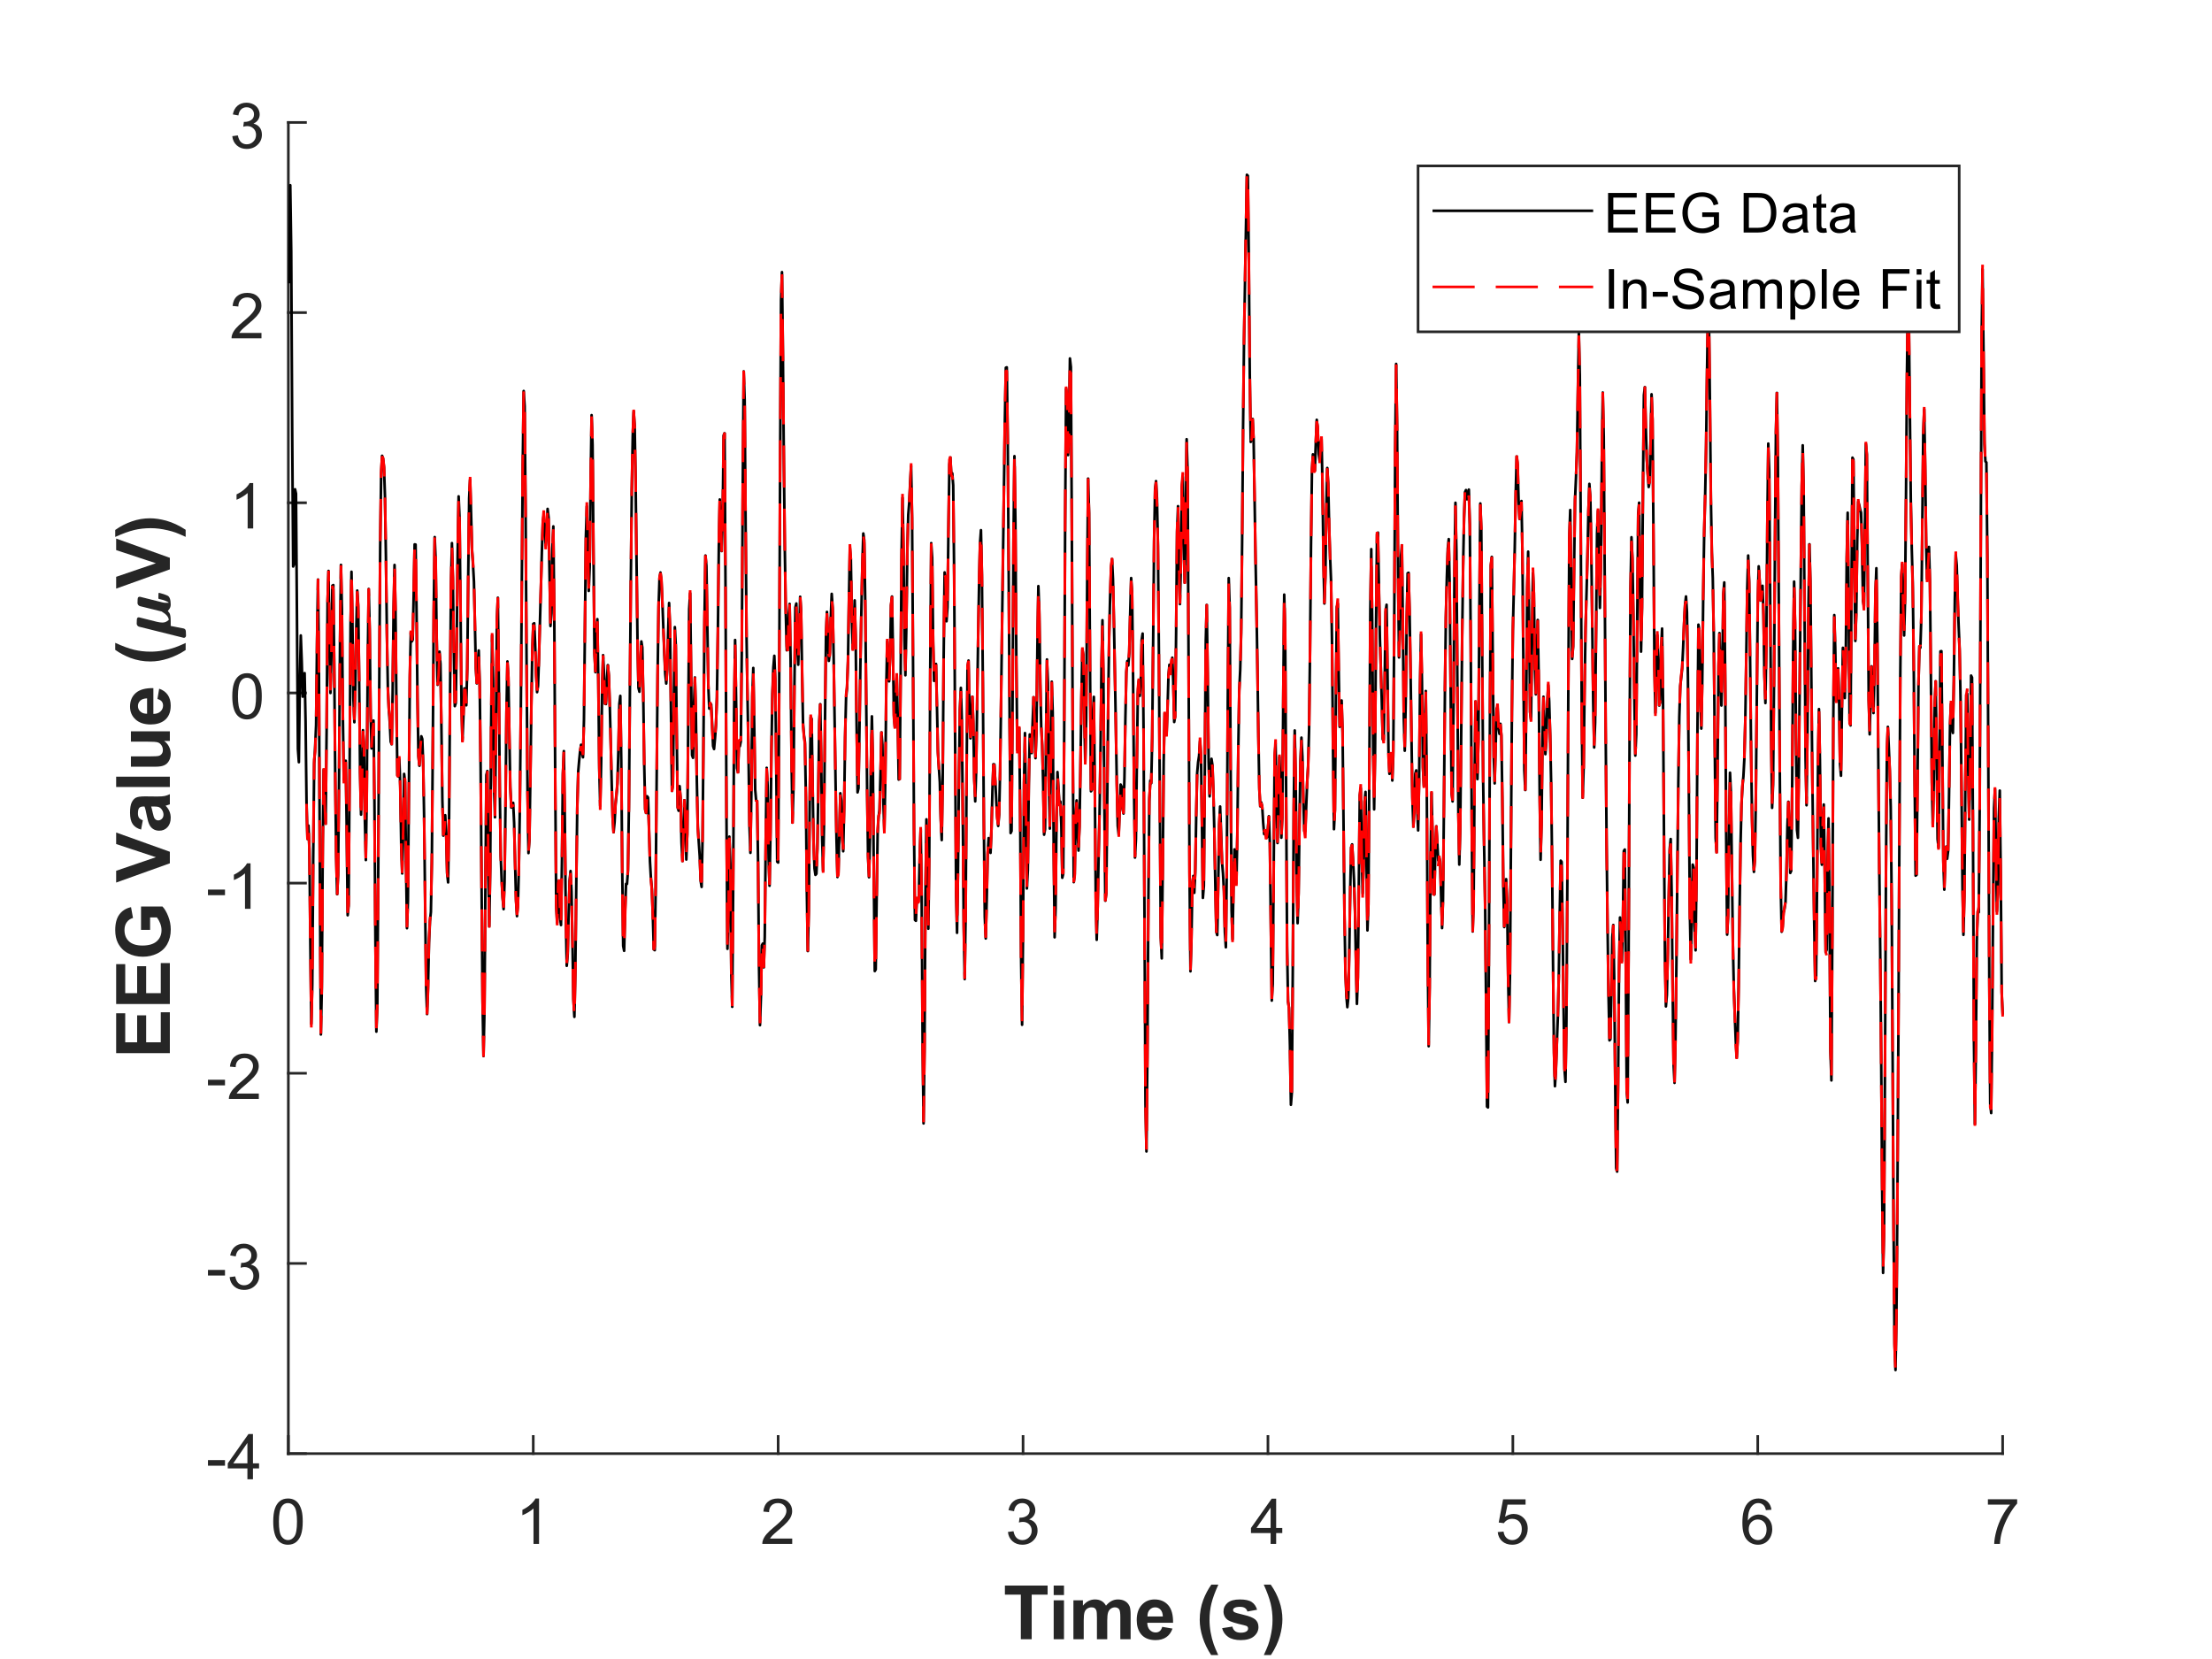 <?xml version="1.0"?>
<!DOCTYPE svg PUBLIC '-//W3C//DTD SVG 1.0//EN'
          'http://www.w3.org/TR/2001/REC-SVG-20010904/DTD/svg10.dtd'>
<svg xmlns:xlink="http://www.w3.org/1999/xlink" style="fill-opacity:1; color-rendering:auto; color-interpolation:auto; text-rendering:auto; stroke:black; stroke-linecap:square; stroke-miterlimit:10; shape-rendering:auto; stroke-opacity:1; fill:black; stroke-dasharray:none; font-weight:normal; stroke-width:1; font-family:'Dialog'; font-style:normal; stroke-linejoin:miter; font-size:12px; stroke-dashoffset:0; image-rendering:auto;" width="560" height="420" xmlns="http://www.w3.org/2000/svg"
><rect width="100%" height="100%" fill="#333333" stroke="none"/><!--Generated by the Batik Graphics2D SVG Generator--><defs id="genericDefs"
  /><g
  ><defs id="defs1"
    ><clipPath clipPathUnits="userSpaceOnUse" id="clipPath1"
      ><path d="M0 0 L560 0 L560 420 L0 420 L0 0 Z"
      /></clipPath
    ></defs
    ><g style="fill:white; stroke:white;"
    ><rect x="0" y="0" width="560" style="clip-path:url(#clipPath1); stroke:none;" height="420"
    /></g
    ><g style="fill:white; text-rendering:optimizeSpeed; color-rendering:optimizeSpeed; image-rendering:optimizeSpeed; shape-rendering:crispEdges; stroke:white; color-interpolation:sRGB;"
    ><rect x="0" width="560" height="420" y="0" style="stroke:none;"
      /><path style="stroke:none;" d="M73 368 L507 368 L507 31 L73 31 Z"
    /></g
    ><g style="fill:rgb(38,38,38); text-rendering:geometricPrecision; image-rendering:optimizeQuality; color-rendering:optimizeQuality; stroke-linejoin:round; stroke:rgb(38,38,38); color-interpolation:linearRGB; stroke-width:0.667;"
    ><line y2="368" style="fill:none;" x1="73" x2="507" y1="368"
      /><line y2="363.66" style="fill:none;" x1="73" x2="73" y1="368"
      /><line y2="363.66" style="fill:none;" x1="135" x2="135" y1="368"
      /><line y2="363.66" style="fill:none;" x1="197" x2="197" y1="368"
      /><line y2="363.66" style="fill:none;" x1="259" x2="259" y1="368"
      /><line y2="363.66" style="fill:none;" x1="321" x2="321" y1="368"
      /><line y2="363.66" style="fill:none;" x1="383" x2="383" y1="368"
      /><line y2="363.66" style="fill:none;" x1="445" x2="445" y1="368"
      /><line y2="363.66" style="fill:none;" x1="507" x2="507" y1="368"
    /></g
    ><g transform="translate(73,373.867)" style="font-size:16px; fill:rgb(38,38,38); text-rendering:geometricPrecision; color-rendering:optimizeQuality; image-rendering:optimizeQuality; stroke:rgb(38,38,38); color-interpolation:linearRGB;"
    ><path style="stroke:none;" d="M-3.828 11.344 Q-3.828 9.312 -3.414 8.078 Q-3 6.844 -2.172 6.172 Q-1.344 5.5 -0.094 5.5 Q0.828 5.5 1.523 5.867 Q2.219 6.234 2.672 6.938 Q3.125 7.641 3.383 8.641 Q3.641 9.641 3.641 11.344 Q3.641 13.359 3.227 14.602 Q2.812 15.844 1.984 16.523 Q1.156 17.203 -0.094 17.203 Q-1.75 17.203 -2.703 16 Q-3.828 14.578 -3.828 11.344 ZM-2.391 11.344 Q-2.391 14.172 -1.727 15.102 Q-1.062 16.031 -0.094 16.031 Q0.875 16.031 1.531 15.094 Q2.188 14.156 2.188 11.344 Q2.188 8.516 1.531 7.586 Q0.875 6.656 -0.109 6.656 Q-1.078 6.656 -1.656 7.484 Q-2.391 8.531 -2.391 11.344 Z"
    /></g
    ><g transform="translate(135,373.867)" style="font-size:16px; fill:rgb(38,38,38); text-rendering:geometricPrecision; color-rendering:optimizeQuality; image-rendering:optimizeQuality; stroke:rgb(38,38,38); color-interpolation:linearRGB;"
    ><path style="stroke:none;" d="M1.469 17 L0.062 17 L0.062 8.031 Q-0.453 8.516 -1.273 9 Q-2.094 9.484 -2.75 9.734 L-2.75 8.375 Q-1.578 7.812 -0.695 7.023 Q0.188 6.234 0.562 5.5 L1.469 5.5 L1.469 17 Z"
    /></g
    ><g transform="translate(197,373.867)" style="font-size:16px; fill:rgb(38,38,38); text-rendering:geometricPrecision; color-rendering:optimizeQuality; image-rendering:optimizeQuality; stroke:rgb(38,38,38); color-interpolation:linearRGB;"
    ><path style="stroke:none;" d="M3.562 15.641 L3.562 17 L-4.016 17 Q-4.031 16.484 -3.844 16.016 Q-3.562 15.25 -2.922 14.5 Q-2.281 13.75 -1.078 12.766 Q0.781 11.234 1.438 10.336 Q2.094 9.438 2.094 8.641 Q2.094 7.812 1.5 7.234 Q0.906 6.656 -0.062 6.656 Q-1.078 6.656 -1.688 7.266 Q-2.297 7.875 -2.297 8.953 L-3.75 8.812 Q-3.594 7.188 -2.625 6.344 Q-1.656 5.5 -0.031 5.5 Q1.625 5.5 2.586 6.414 Q3.547 7.328 3.547 8.672 Q3.547 9.359 3.266 10.023 Q2.984 10.688 2.328 11.422 Q1.672 12.156 0.156 13.438 Q-1.109 14.5 -1.469 14.883 Q-1.828 15.266 -2.062 15.641 L3.562 15.641 Z"
    /></g
    ><g transform="translate(259,373.867)" style="font-size:16px; fill:rgb(38,38,38); text-rendering:geometricPrecision; color-rendering:optimizeQuality; image-rendering:optimizeQuality; stroke:rgb(38,38,38); color-interpolation:linearRGB;"
    ><path style="stroke:none;" d="M-3.828 13.969 L-2.422 13.781 Q-2.172 14.984 -1.594 15.508 Q-1.016 16.031 -0.172 16.031 Q0.812 16.031 1.5 15.344 Q2.188 14.656 2.188 13.641 Q2.188 12.672 1.555 12.047 Q0.922 11.422 -0.062 11.422 Q-0.453 11.422 -1.047 11.578 L-0.891 10.344 Q-0.75 10.359 -0.672 10.359 Q0.234 10.359 0.953 9.891 Q1.672 9.422 1.672 8.438 Q1.672 7.672 1.148 7.164 Q0.625 6.656 -0.203 6.656 Q-1.031 6.656 -1.578 7.172 Q-2.125 7.688 -2.281 8.719 L-3.688 8.469 Q-3.422 7.047 -2.508 6.273 Q-1.594 5.5 -0.234 5.5 Q0.703 5.5 1.492 5.898 Q2.281 6.297 2.695 6.992 Q3.109 7.688 3.109 8.469 Q3.109 9.219 2.711 9.828 Q2.312 10.438 1.531 10.797 Q2.547 11.031 3.109 11.766 Q3.672 12.5 3.672 13.609 Q3.672 15.109 2.578 16.156 Q1.484 17.203 -0.188 17.203 Q-1.688 17.203 -2.688 16.305 Q-3.688 15.406 -3.828 13.969 Z"
    /></g
    ><g transform="translate(321,373.867)" style="font-size:16px; fill:rgb(38,38,38); text-rendering:geometricPrecision; color-rendering:optimizeQuality; image-rendering:optimizeQuality; stroke:rgb(38,38,38); color-interpolation:linearRGB;"
    ><path style="stroke:none;" d="M0.672 17 L0.672 14.25 L-4.297 14.25 L-4.297 12.969 L0.938 5.547 L2.078 5.547 L2.078 12.969 L3.625 12.969 L3.625 14.25 L2.078 14.25 L2.078 17 L0.672 17 ZM0.672 12.969 L0.672 7.797 L-2.906 12.969 L0.672 12.969 Z"
    /></g
    ><g transform="translate(383,373.867)" style="font-size:16px; fill:rgb(38,38,38); text-rendering:geometricPrecision; color-rendering:optimizeQuality; image-rendering:optimizeQuality; stroke:rgb(38,38,38); color-interpolation:linearRGB;"
    ><path style="stroke:none;" d="M-3.828 14 L-2.359 13.875 Q-2.188 14.953 -1.594 15.492 Q-1 16.031 -0.156 16.031 Q0.859 16.031 1.562 15.266 Q2.266 14.5 2.266 13.234 Q2.266 12.031 1.594 11.336 Q0.922 10.641 -0.172 10.641 Q-0.859 10.641 -1.406 10.953 Q-1.953 11.266 -2.266 11.75 L-3.578 11.578 L-2.469 5.703 L3.219 5.703 L3.219 7.047 L-1.344 7.047 L-1.969 10.125 Q-0.938 9.406 0.203 9.406 Q1.703 9.406 2.734 10.445 Q3.766 11.484 3.766 13.109 Q3.766 14.672 2.859 15.797 Q1.75 17.203 -0.156 17.203 Q-1.719 17.203 -2.703 16.32 Q-3.688 15.438 -3.828 14 Z"
    /></g
    ><g transform="translate(445,373.867)" style="font-size:16px; fill:rgb(38,38,38); text-rendering:geometricPrecision; color-rendering:optimizeQuality; image-rendering:optimizeQuality; stroke:rgb(38,38,38); color-interpolation:linearRGB;"
    ><path style="stroke:none;" d="M3.469 8.344 L2.062 8.453 Q1.875 7.625 1.531 7.25 Q0.969 6.656 0.125 6.656 Q-0.547 6.656 -1.047 7.031 Q-1.719 7.516 -2.102 8.445 Q-2.484 9.375 -2.5 11.094 Q-1.984 10.312 -1.25 9.938 Q-0.516 9.562 0.281 9.562 Q1.688 9.562 2.68 10.602 Q3.672 11.641 3.672 13.281 Q3.672 14.359 3.203 15.281 Q2.734 16.203 1.922 16.703 Q1.109 17.203 0.078 17.203 Q-1.672 17.203 -2.781 15.906 Q-3.891 14.609 -3.891 11.641 Q-3.891 8.312 -2.672 6.812 Q-1.594 5.5 0.219 5.5 Q1.562 5.5 2.43 6.258 Q3.297 7.016 3.469 8.344 ZM-2.281 13.281 Q-2.281 14.016 -1.969 14.68 Q-1.656 15.344 -1.102 15.688 Q-0.547 16.031 0.062 16.031 Q0.953 16.031 1.594 15.312 Q2.234 14.594 2.234 13.359 Q2.234 12.172 1.602 11.492 Q0.969 10.812 0 10.812 Q-0.953 10.812 -1.617 11.492 Q-2.281 12.172 -2.281 13.281 Z"
    /></g
    ><g transform="translate(507,373.867)" style="font-size:16px; fill:rgb(38,38,38); text-rendering:geometricPrecision; color-rendering:optimizeQuality; image-rendering:optimizeQuality; stroke:rgb(38,38,38); color-interpolation:linearRGB;"
    ><path style="stroke:none;" d="M-3.734 7.047 L-3.734 5.688 L3.672 5.688 L3.672 6.781 Q2.578 7.953 1.508 9.883 Q0.438 11.812 -0.156 13.844 Q-0.578 15.281 -0.688 17 L-2.141 17 Q-2.109 15.641 -1.602 13.727 Q-1.094 11.812 -0.148 10.039 Q0.797 8.266 1.875 7.047 L-3.734 7.047 Z"
    /></g
    ><g transform="translate(290,396)" style="font-size:18.667px; fill:rgb(38,38,38); text-rendering:geometricPrecision; image-rendering:optimizeQuality; color-rendering:optimizeQuality; stroke:rgb(38,38,38); color-interpolation:linearRGB; font-weight:bold;"
    ><path style="stroke:none;" d="M-31.562 19 L-31.562 7.703 L-35.594 7.703 L-35.594 5.406 L-24.781 5.406 L-24.781 7.703 L-28.812 7.703 L-28.812 19 L-31.562 19 ZM-23.245 7.812 L-23.245 5.406 L-20.635 5.406 L-20.635 7.812 L-23.245 7.812 ZM-23.245 19 L-23.245 9.141 L-20.635 9.141 L-20.635 19 L-23.245 19 ZM-18.249 9.141 L-15.843 9.141 L-15.843 10.5 Q-14.561 8.922 -12.78 8.922 Q-11.827 8.922 -11.132 9.312 Q-10.436 9.703 -9.999 10.5 Q-9.343 9.703 -8.593 9.312 Q-7.843 8.922 -6.983 8.922 Q-5.905 8.922 -5.155 9.367 Q-4.405 9.812 -4.03 10.656 Q-3.764 11.297 -3.764 12.703 L-3.764 19 L-6.374 19 L-6.374 13.375 Q-6.374 11.906 -6.639 11.469 Q-6.999 10.922 -7.749 10.922 Q-8.296 10.922 -8.78 11.258 Q-9.264 11.594 -9.475 12.234 Q-9.686 12.875 -9.686 14.266 L-9.686 19 L-12.296 19 L-12.296 13.594 Q-12.296 12.156 -12.436 11.742 Q-12.577 11.328 -12.866 11.125 Q-13.155 10.922 -13.655 10.922 Q-14.264 10.922 -14.749 11.242 Q-15.233 11.562 -15.436 12.18 Q-15.639 12.797 -15.639 14.219 L-15.639 19 L-18.249 19 L-18.249 9.141 ZM4.23 15.859 L6.84 16.297 Q6.34 17.734 5.254 18.477 Q4.168 19.219 2.543 19.219 Q-0.02 19.219 -1.254 17.547 Q-2.223 16.203 -2.223 14.141 Q-2.223 11.703 -0.95 10.312 Q0.324 8.922 2.293 8.922 Q4.48 8.922 5.754 10.375 Q7.027 11.828 6.98 14.828 L0.449 14.828 Q0.465 15.984 1.074 16.633 Q1.683 17.281 2.574 17.281 Q3.183 17.281 3.605 16.945 Q4.027 16.609 4.23 15.859 ZM4.386 13.234 Q4.355 12.094 3.8 11.508 Q3.246 10.922 2.449 10.922 Q1.59 10.922 1.043 11.547 Q0.48 12.156 0.496 13.234 L4.386 13.234 ZM18.414 23 L16.617 23 Q15.211 20.859 14.469 18.547 Q13.727 16.234 13.727 14.078 Q13.727 11.391 14.633 9 Q15.43 6.922 16.664 5.172 L18.445 5.172 Q17.164 7.984 16.688 9.953 Q16.211 11.922 16.211 14.125 Q16.211 15.656 16.492 17.25 Q16.774 18.844 17.274 20.281 Q17.602 21.234 18.414 23 ZM19.392 16.188 L22.002 15.797 Q22.174 16.547 22.682 16.945 Q23.189 17.344 24.111 17.344 Q25.111 17.344 25.627 16.969 Q25.971 16.703 25.971 16.266 Q25.971 15.969 25.783 15.781 Q25.596 15.594 24.908 15.438 Q21.767 14.734 20.908 14.172 Q19.752 13.375 19.752 11.953 Q19.752 10.672 20.76 9.797 Q21.767 8.922 23.892 8.922 Q25.924 8.922 26.9 9.578 Q27.877 10.234 28.252 11.531 L25.799 11.984 Q25.642 11.406 25.197 11.102 Q24.752 10.797 23.939 10.797 Q22.908 10.797 22.471 11.094 Q22.174 11.297 22.174 11.609 Q22.174 11.891 22.424 12.094 Q22.783 12.344 24.861 12.82 Q26.939 13.297 27.767 13.984 Q28.596 14.672 28.596 15.922 Q28.596 17.281 27.463 18.25 Q26.33 19.219 24.111 19.219 Q22.096 19.219 20.924 18.406 Q19.752 17.594 19.392 16.188 ZM29.956 23 Q30.721 21.344 31.042 20.461 Q31.362 19.578 31.628 18.43 Q31.893 17.281 32.026 16.25 Q32.159 15.219 32.159 14.125 Q32.159 11.922 31.682 9.953 Q31.206 7.984 29.94 5.172 L31.706 5.172 Q33.112 7.156 33.885 9.398 Q34.659 11.641 34.659 13.938 Q34.659 15.875 34.05 18.094 Q33.346 20.578 31.753 23 L29.956 23 Z"
    /></g
    ><g style="fill:rgb(38,38,38); text-rendering:geometricPrecision; image-rendering:optimizeQuality; color-rendering:optimizeQuality; stroke-linejoin:round; stroke:rgb(38,38,38); color-interpolation:linearRGB; stroke-width:0.667;"
    ><line y2="31" style="fill:none;" x1="73" x2="73" y1="368"
      /><line y2="368" style="fill:none;" x1="73" x2="77.34" y1="368"
      /><line y2="319.857" style="fill:none;" x1="73" x2="77.34" y1="319.857"
      /><line y2="271.714" style="fill:none;" x1="73" x2="77.34" y1="271.714"
      /><line y2="223.571" style="fill:none;" x1="73" x2="77.34" y1="223.571"
      /><line y2="175.429" style="fill:none;" x1="73" x2="77.34" y1="175.429"
      /><line y2="127.286" style="fill:none;" x1="73" x2="77.34" y1="127.286"
      /><line y2="79.143" style="fill:none;" x1="73" x2="77.34" y1="79.143"
      /><line y2="31" style="fill:none;" x1="73" x2="77.34" y1="31"
    /></g
    ><g transform="translate(67.133,368)" style="font-size:16px; fill:rgb(38,38,38); text-rendering:geometricPrecision; color-rendering:optimizeQuality; image-rendering:optimizeQuality; stroke:rgb(38,38,38); color-interpolation:linearRGB;"
    ><path style="stroke:none;" d="M-14.484 3.062 L-14.484 1.641 L-10.172 1.641 L-10.172 3.062 L-14.484 3.062 ZM-4.5 6.5 L-4.5 3.75 L-9.469 3.75 L-9.469 2.469 L-4.234 -4.953 L-3.094 -4.953 L-3.094 2.469 L-1.547 2.469 L-1.547 3.75 L-3.094 3.75 L-3.094 6.5 L-4.5 6.5 ZM-4.5 2.469 L-4.5 -2.703 L-8.078 2.469 L-4.5 2.469 Z"
    /></g
    ><g transform="translate(67.133,319.857)" style="font-size:16px; fill:rgb(38,38,38); text-rendering:geometricPrecision; color-rendering:optimizeQuality; image-rendering:optimizeQuality; stroke:rgb(38,38,38); color-interpolation:linearRGB;"
    ><path style="stroke:none;" d="M-14.484 3.062 L-14.484 1.641 L-10.172 1.641 L-10.172 3.062 L-14.484 3.062 ZM-9 3.469 L-7.594 3.281 Q-7.344 4.484 -6.766 5.008 Q-6.188 5.531 -5.344 5.531 Q-4.359 5.531 -3.672 4.844 Q-2.984 4.156 -2.984 3.141 Q-2.984 2.172 -3.617 1.547 Q-4.25 0.922 -5.234 0.922 Q-5.625 0.922 -6.219 1.078 L-6.062 -0.156 Q-5.922 -0.141 -5.844 -0.141 Q-4.938 -0.141 -4.219 -0.609 Q-3.5 -1.078 -3.5 -2.062 Q-3.5 -2.828 -4.023 -3.336 Q-4.547 -3.844 -5.375 -3.844 Q-6.203 -3.844 -6.75 -3.328 Q-7.297 -2.812 -7.453 -1.781 L-8.859 -2.031 Q-8.594 -3.453 -7.68 -4.227 Q-6.766 -5 -5.406 -5 Q-4.469 -5 -3.68 -4.602 Q-2.891 -4.203 -2.477 -3.508 Q-2.062 -2.812 -2.062 -2.031 Q-2.062 -1.281 -2.461 -0.672 Q-2.859 -0.062 -3.641 0.297 Q-2.625 0.531 -2.062 1.266 Q-1.5 2 -1.5 3.109 Q-1.5 4.609 -2.594 5.656 Q-3.688 6.703 -5.359 6.703 Q-6.859 6.703 -7.859 5.805 Q-8.859 4.906 -9 3.469 Z"
    /></g
    ><g transform="translate(67.133,271.714)" style="font-size:16px; fill:rgb(38,38,38); text-rendering:geometricPrecision; color-rendering:optimizeQuality; image-rendering:optimizeQuality; stroke:rgb(38,38,38); color-interpolation:linearRGB;"
    ><path style="stroke:none;" d="M-14.484 3.062 L-14.484 1.641 L-10.172 1.641 L-10.172 3.062 L-14.484 3.062 ZM-1.609 5.141 L-1.609 6.5 L-9.188 6.5 Q-9.203 5.984 -9.016 5.516 Q-8.734 4.75 -8.094 4 Q-7.453 3.25 -6.25 2.266 Q-4.391 0.734 -3.734 -0.164 Q-3.078 -1.062 -3.078 -1.859 Q-3.078 -2.688 -3.672 -3.266 Q-4.266 -3.844 -5.234 -3.844 Q-6.25 -3.844 -6.859 -3.234 Q-7.469 -2.625 -7.469 -1.547 L-8.922 -1.688 Q-8.766 -3.312 -7.797 -4.156 Q-6.828 -5 -5.203 -5 Q-3.547 -5 -2.586 -4.086 Q-1.625 -3.172 -1.625 -1.828 Q-1.625 -1.141 -1.906 -0.477 Q-2.188 0.188 -2.844 0.922 Q-3.5 1.656 -5.016 2.938 Q-6.281 4 -6.641 4.383 Q-7 4.766 -7.234 5.141 L-1.609 5.141 Z"
    /></g
    ><g transform="translate(67.133,223.571)" style="font-size:16px; fill:rgb(38,38,38); text-rendering:geometricPrecision; color-rendering:optimizeQuality; image-rendering:optimizeQuality; stroke:rgb(38,38,38); color-interpolation:linearRGB;"
    ><path style="stroke:none;" d="M-14.484 3.062 L-14.484 1.641 L-10.172 1.641 L-10.172 3.062 L-14.484 3.062 ZM-3.703 6.5 L-5.109 6.5 L-5.109 -2.469 Q-5.625 -1.984 -6.445 -1.5 Q-7.266 -1.016 -7.922 -0.766 L-7.922 -2.125 Q-6.75 -2.688 -5.867 -3.477 Q-4.984 -4.266 -4.609 -5 L-3.703 -5 L-3.703 6.5 Z"
    /></g
    ><g transform="translate(67.133,175.429)" style="font-size:16px; fill:rgb(38,38,38); text-rendering:geometricPrecision; color-rendering:optimizeQuality; image-rendering:optimizeQuality; stroke:rgb(38,38,38); color-interpolation:linearRGB;"
    ><path style="stroke:none;" d="M-8.328 0.844 Q-8.328 -1.188 -7.914 -2.422 Q-7.5 -3.656 -6.672 -4.328 Q-5.844 -5 -4.594 -5 Q-3.672 -5 -2.977 -4.633 Q-2.281 -4.266 -1.828 -3.562 Q-1.375 -2.859 -1.117 -1.859 Q-0.859 -0.859 -0.859 0.844 Q-0.859 2.859 -1.273 4.102 Q-1.688 5.344 -2.516 6.023 Q-3.344 6.703 -4.594 6.703 Q-6.25 6.703 -7.203 5.5 Q-8.328 4.078 -8.328 0.844 ZM-6.891 0.844 Q-6.891 3.672 -6.227 4.602 Q-5.562 5.531 -4.594 5.531 Q-3.625 5.531 -2.969 4.594 Q-2.312 3.656 -2.312 0.844 Q-2.312 -1.984 -2.969 -2.914 Q-3.625 -3.844 -4.609 -3.844 Q-5.578 -3.844 -6.156 -3.016 Q-6.891 -1.969 -6.891 0.844 Z"
    /></g
    ><g transform="translate(67.133,127.286)" style="font-size:16px; fill:rgb(38,38,38); text-rendering:geometricPrecision; color-rendering:optimizeQuality; image-rendering:optimizeQuality; stroke:rgb(38,38,38); color-interpolation:linearRGB;"
    ><path style="stroke:none;" d="M-3.031 6.5 L-4.438 6.5 L-4.438 -2.469 Q-4.953 -1.984 -5.773 -1.5 Q-6.594 -1.016 -7.25 -0.766 L-7.25 -2.125 Q-6.078 -2.688 -5.195 -3.477 Q-4.312 -4.266 -3.938 -5 L-3.031 -5 L-3.031 6.5 Z"
    /></g
    ><g transform="translate(67.133,79.143)" style="font-size:16px; fill:rgb(38,38,38); text-rendering:geometricPrecision; color-rendering:optimizeQuality; image-rendering:optimizeQuality; stroke:rgb(38,38,38); color-interpolation:linearRGB;"
    ><path style="stroke:none;" d="M-0.938 5.141 L-0.938 6.5 L-8.516 6.5 Q-8.531 5.984 -8.344 5.516 Q-8.062 4.75 -7.422 4 Q-6.781 3.25 -5.578 2.266 Q-3.719 0.734 -3.062 -0.164 Q-2.406 -1.062 -2.406 -1.859 Q-2.406 -2.688 -3 -3.266 Q-3.594 -3.844 -4.562 -3.844 Q-5.578 -3.844 -6.188 -3.234 Q-6.797 -2.625 -6.797 -1.547 L-8.25 -1.688 Q-8.094 -3.312 -7.125 -4.156 Q-6.156 -5 -4.531 -5 Q-2.875 -5 -1.914 -4.086 Q-0.953 -3.172 -0.953 -1.828 Q-0.953 -1.141 -1.234 -0.477 Q-1.516 0.188 -2.172 0.922 Q-2.828 1.656 -4.344 2.938 Q-5.609 4 -5.969 4.383 Q-6.328 4.766 -6.562 5.141 L-0.938 5.141 Z"
    /></g
    ><g transform="translate(67.133,31)" style="font-size:16px; fill:rgb(38,38,38); text-rendering:geometricPrecision; color-rendering:optimizeQuality; image-rendering:optimizeQuality; stroke:rgb(38,38,38); color-interpolation:linearRGB;"
    ><path style="stroke:none;" d="M-8.328 3.469 L-6.922 3.281 Q-6.672 4.484 -6.094 5.008 Q-5.516 5.531 -4.672 5.531 Q-3.688 5.531 -3 4.844 Q-2.312 4.156 -2.312 3.141 Q-2.312 2.172 -2.945 1.547 Q-3.578 0.922 -4.562 0.922 Q-4.953 0.922 -5.547 1.078 L-5.391 -0.156 Q-5.25 -0.141 -5.172 -0.141 Q-4.266 -0.141 -3.547 -0.609 Q-2.828 -1.078 -2.828 -2.062 Q-2.828 -2.828 -3.352 -3.336 Q-3.875 -3.844 -4.703 -3.844 Q-5.531 -3.844 -6.078 -3.328 Q-6.625 -2.812 -6.781 -1.781 L-8.188 -2.031 Q-7.922 -3.453 -7.008 -4.227 Q-6.094 -5 -4.734 -5 Q-3.797 -5 -3.008 -4.602 Q-2.219 -4.203 -1.805 -3.508 Q-1.391 -2.812 -1.391 -2.031 Q-1.391 -1.281 -1.789 -0.672 Q-2.188 -0.062 -2.969 0.297 Q-1.953 0.531 -1.391 1.266 Q-0.828 2 -0.828 3.109 Q-0.828 4.609 -1.922 5.656 Q-3.016 6.703 -4.688 6.703 Q-6.188 6.703 -7.188 5.805 Q-8.188 4.906 -8.328 3.469 Z"
    /></g
    ><g transform="translate(43,268) rotate(-90)" style="font-size:18.667px; fill:rgb(38,38,38); text-rendering:geometricPrecision; image-rendering:optimizeQuality; color-rendering:optimizeQuality; stroke:rgb(38,38,38); color-interpolation:linearRGB; font-weight:bold;"
    ><path style="stroke:none;" d="M1.375 0 L1.375 -13.594 L11.469 -13.594 L11.469 -11.297 L4.125 -11.297 L4.125 -8.281 L10.953 -8.281 L10.953 -6 L4.125 -6 L4.125 -2.297 L11.734 -2.297 L11.734 0 L1.375 0 ZM13.819 0 L13.819 -13.594 L23.912 -13.594 L23.912 -11.297 L16.569 -11.297 L16.569 -8.281 L23.397 -8.281 L23.397 -6 L16.569 -6 L16.569 -2.297 L24.178 -2.297 L24.178 0 L13.819 0 ZM32.59 -5 L32.59 -7.297 L38.512 -7.297 L38.512 -1.875 Q37.653 -1.047 36.012 -0.406 Q34.371 0.234 32.7 0.234 Q30.559 0.234 28.973 -0.664 Q27.387 -1.562 26.59 -3.227 Q25.793 -4.891 25.793 -6.844 Q25.793 -8.969 26.684 -10.625 Q27.575 -12.281 29.293 -13.156 Q30.606 -13.828 32.543 -13.828 Q35.09 -13.828 36.512 -12.766 Q37.934 -11.703 38.34 -9.828 L35.606 -9.328 Q35.325 -10.328 34.528 -10.906 Q33.731 -11.484 32.543 -11.484 Q30.747 -11.484 29.684 -10.344 Q28.622 -9.203 28.622 -6.953 Q28.622 -4.531 29.7 -3.32 Q30.778 -2.109 32.528 -2.109 Q33.387 -2.109 34.254 -2.453 Q35.121 -2.797 35.746 -3.281 L35.746 -5 L32.59 -5 ZM49.441 0 L44.566 -13.594 L47.551 -13.594 L50.988 -3.531 L54.316 -13.594 L57.238 -13.594 L52.363 0 L49.441 0 ZM60.338 -6.844 L57.979 -7.281 Q58.369 -8.703 59.346 -9.391 Q60.322 -10.078 62.244 -10.078 Q63.979 -10.078 64.838 -9.664 Q65.697 -9.25 66.041 -8.617 Q66.385 -7.984 66.385 -6.281 L66.354 -3.234 Q66.354 -1.938 66.479 -1.32 Q66.604 -0.703 66.947 0 L64.369 0 Q64.275 -0.266 64.119 -0.766 Q64.057 -1 64.025 -1.078 Q63.369 -0.422 62.604 -0.102 Q61.838 0.219 60.979 0.219 Q59.463 0.219 58.58 -0.602 Q57.697 -1.422 57.697 -2.688 Q57.697 -3.531 58.096 -4.18 Q58.494 -4.828 59.213 -5.18 Q59.932 -5.531 61.291 -5.797 Q63.119 -6.125 63.822 -6.422 L63.822 -6.688 Q63.822 -7.438 63.455 -7.758 Q63.088 -8.078 62.057 -8.078 Q61.354 -8.078 60.963 -7.805 Q60.572 -7.531 60.338 -6.844 ZM63.822 -4.734 Q63.322 -4.562 62.236 -4.328 Q61.151 -4.094 60.822 -3.875 Q60.307 -3.516 60.307 -2.953 Q60.307 -2.406 60.713 -2.008 Q61.119 -1.609 61.76 -1.609 Q62.463 -1.609 63.104 -2.078 Q63.572 -2.438 63.729 -2.938 Q63.822 -3.281 63.822 -4.219 L63.822 -4.734 ZM68.76 0 L68.76 -13.594 L71.37 -13.594 L71.37 0 L68.76 0 ZM80.428 0 L80.428 -1.469 Q79.897 -0.688 79.022 -0.234 Q78.147 0.219 77.163 0.219 Q76.178 0.219 75.389 -0.219 Q74.6 -0.656 74.249 -1.445 Q73.897 -2.234 73.897 -3.625 L73.897 -9.859 L76.506 -9.859 L76.506 -5.328 Q76.506 -3.25 76.647 -2.781 Q76.788 -2.312 77.17 -2.039 Q77.553 -1.766 78.131 -1.766 Q78.803 -1.766 79.335 -2.133 Q79.866 -2.5 80.053 -3.039 Q80.241 -3.578 80.241 -5.703 L80.241 -9.859 L82.85 -9.859 L82.85 0 L80.428 0 ZM91.043 -3.141 L93.652 -2.703 Q93.152 -1.266 92.066 -0.523 Q90.981 0.219 89.356 0.219 Q86.793 0.219 85.559 -1.453 Q84.59 -2.797 84.59 -4.859 Q84.59 -7.297 85.863 -8.688 Q87.137 -10.078 89.106 -10.078 Q91.293 -10.078 92.566 -8.625 Q93.84 -7.172 93.793 -4.172 L87.262 -4.172 Q87.277 -3.016 87.887 -2.367 Q88.496 -1.719 89.387 -1.719 Q89.996 -1.719 90.418 -2.055 Q90.84 -2.391 91.043 -3.141 ZM91.199 -5.766 Q91.168 -6.906 90.613 -7.492 Q90.059 -8.078 89.262 -8.078 Q88.402 -8.078 87.856 -7.453 Q87.293 -6.844 87.309 -5.766 L91.199 -5.766 ZM105.227 4 L103.43 4 Q102.024 1.859 101.282 -0.453 Q100.54 -2.766 100.54 -4.922 Q100.54 -7.609 101.446 -10 Q102.243 -12.078 103.477 -13.828 L105.258 -13.828 Q103.977 -11.016 103.5 -9.047 Q103.024 -7.078 103.024 -4.875 Q103.024 -3.344 103.305 -1.75 Q103.586 -0.156 104.086 1.281 Q104.415 2.234 105.227 4 Z"
    /></g
    ><g transform="translate(43,162) rotate(-90)" style="font-size:18.667px; fill:rgb(38,38,38); text-rendering:geometricPrecision; image-rendering:optimizeQuality; color-rendering:optimizeQuality; font-family:'mwb_cmmi10'; stroke:rgb(38,38,38); color-interpolation:linearRGB; font-weight:bold;"
    ><path style="stroke:none;" d="M0.531 3.578 Q0.531 3.453 0.547 3.422 L3.344 -7.797 Q3.422 -8.062 3.641 -8.227 Q3.859 -8.391 4.141 -8.391 Q5.375 -8.391 5.547 -8.25 Q5.719 -8.109 5.719 -7.875 Q5.719 -7.812 5.711 -7.781 Q5.703 -7.75 5.688 -7.703 L4.578 -3.266 Q4.391 -2.484 4.391 -1.906 Q4.391 -1.203 4.719 -0.742 Q5.047 -0.281 5.047 -0.281 Q6.109 -0.281 7.156 -2.016 Q7.172 -2.031 7.18 -2.039 Q7.188 -2.047 7.188 -2.062 L8.547 -7.578 Q8.625 -7.828 8.852 -8.008 Q9.078 -8.188 9.359 -8.188 Q10.578 -8.188 10.75 -8.039 Q10.922 -7.891 10.922 -7.656 Q10.922 -7.547 10.906 -7.5 L9.531 -2.031 Q9.391 -1.5 9.391 -1.109 Q9.391 -0.281 9.391 -0.281 Q9.547 -0.281 9.852 -1.016 Q10.156 -1.75 10.375 -2.797 Q10.406 -2.906 10.531 -2.906 L10.75 -2.906 Q11.828 -2.906 11.875 -2.844 Q11.922 -2.781 11.922 -2.719 Q11.594 -1.391 11.203 -0.586 Q10.812 0.219 8.922 0.219 Q8.281 0.219 7.797 -0.148 Q7.312 -0.516 7.312 -0.516 Q7.312 -0.516 6.867 -0.148 Q6.422 0.219 4.719 0.219 Q3.531 0.219 3.531 0.219 L2.891 3.5 Q2.828 3.766 2.602 3.93 Q2.375 4.094 1.109 4.094 Q0.875 4.094 0.703 3.953 Q0.531 3.812 0.531 3.578 Z"
    /></g
    ><g transform="translate(43,149) rotate(-90)" style="font-size:18.667px; fill:rgb(38,38,38); text-rendering:geometricPrecision; image-rendering:optimizeQuality; color-rendering:optimizeQuality; stroke:rgb(38,38,38); color-interpolation:linearRGB; font-weight:bold;"
    ><path style="stroke:none;" d="M4.859 0 L-0.016 -13.594 L2.969 -13.594 L6.406 -3.531 L9.734 -13.594 L12.656 -13.594 L7.781 0 L4.859 0 ZM13.084 4 Q13.85 2.344 14.17 1.461 Q14.49 0.578 14.756 -0.57 Q15.022 -1.719 15.155 -2.75 Q15.287 -3.781 15.287 -4.875 Q15.287 -7.078 14.811 -9.047 Q14.334 -11.016 13.069 -13.828 L14.834 -13.828 Q16.24 -11.844 17.014 -9.602 Q17.787 -7.359 17.787 -5.062 Q17.787 -3.125 17.178 -0.906 Q16.475 1.578 14.881 4 L13.084 4 Z"
    /></g
    ><g style="stroke-linecap:butt; text-rendering:geometricPrecision; color-rendering:optimizeQuality; image-rendering:optimizeQuality; stroke-linejoin:round; color-interpolation:linearRGB; stroke-width:0.667;"
    ><path d="M73.242 71.387 L73.484 46.895 L73.727 63.584 L73.969 108.558 L74.211 143.417 L74.453 142.809 L74.695 123.864 L74.938 124.973 L75.18 156.788 L75.422 189.624 L75.664 192.96 L75.906 173.303 L76.148 160.877 L76.391 167.475 L76.633 176.363 L76.875 173.668 L77.117 170.415 L77.359 182.555 L77.602 203.238 L77.844 212.389 L78.086 209.007 L78.328 214.815 L78.57 239.043 L78.812 259.201 L79.055 249.375 L79.297 217.112 L79.539 193.312 L79.781 189.231 L80.023 183.583 L80.266 161.86 L80.508 146.72 L80.75 170.581 L80.992 224.987 L81.234 261.893 L81.477 249.937 L81.719 212.712 L81.961 194.883 L82.203 204.372 L82.445 208.517 L82.688 184.608 L82.93 152.275 L83.172 144.539 L83.414 162.24 L83.656 175.444 L83.898 165.768 L84.141 148.27 L84.383 148.115 L84.625 169.442 L84.867 196.662 L85.109 216.707 L85.352 226.361 L85.594 221.529 L85.836 197.21 L86.078 162.704 L86.32 143.016 L86.562 154.149 L86.805 181.687 L87.047 197.369 L87.289 194.027 L87.531 192.591 L87.773 209.795 L88.016 231.708 L88.258 229.36 L88.5 196.218 L88.742 158.315 L88.984 144.749 L89.227 157.814 L89.469 176.776 L89.711 182.845 L89.953 173.938 L90.195 159.302 L90.438 149.508 L90.68 153.142 L90.922 172.048 L91.164 195.594 L91.406 206.232 L91.648 197.559 L91.891 184.859 L92.133 188.538 L92.375 207.692 L92.617 217.733 L92.859 200.287 L93.102 167.365 L93.344 149.114 L93.586 159.152 L93.828 180.759 L94.07 189.477 L94.312 183.297 L94.555 182.419 L94.797 203.193 L95.039 237.789 L95.281 261.17 L95.523 254.488 L95.766 219.652 L96.008 174.523 L96.25 138.455 L96.492 119.989 L96.734 115.39 L96.977 116.111 L97.219 118.383 L97.461 125.631 L97.703 141.043 L97.945 160.075 L98.188 173.797 L98.43 179.451 L98.672 182.804 L98.914 187.786 L99.156 188.41 L99.398 175.772 L99.641 154.534 L99.883 143.027 L100.125 154.214 L100.367 179.151 L100.609 196.302 L100.852 196.596 L101.094 192.2 L101.336 198.987 L101.578 214.439 L101.82 221.123 L102.062 210.381 L102.305 195.929 L102.547 197.962 L102.789 218.031 L103.031 234.985 L103.273 228.19 L103.516 199.78 L103.758 171.414 L104 160.105 L104.242 162.401 L104.484 161.98 L104.727 150.795 L104.969 137.819 L105.211 137.861 L105.453 154.567 L105.695 177.018 L105.938 191.474 L106.18 193.863 L106.422 189.78 L106.664 186.395 L106.906 187.093 L107.148 193.529 L107.391 208.127 L107.633 229.532 L107.875 249.356 L108.117 256.723 L108.359 249.92 L108.602 238.748 L108.844 233.281 L109.086 230.868 L109.328 218.242 L109.57 188.967 L109.812 154.634 L110.055 135.972 L110.297 141.903 L110.539 160.857 L110.781 173.364 L111.023 171.529 L111.266 164.971 L111.508 168.081 L111.75 184.031 L111.992 202.593 L112.234 211.551 L112.477 209.554 L112.719 206.378 L112.961 211.137 L113.203 221.184 L113.445 223.392 L113.688 207.201 L113.93 176.725 L114.172 148.34 L114.414 137.496 L114.656 146.53 L114.898 165.022 L115.141 178.772 L115.383 177.998 L115.625 162.137 L115.867 139.782 L116.109 125.661 L116.352 131.383 L116.594 154.51 L116.836 178.508 L117.078 187.469 L117.32 181.335 L117.562 174.275 L117.805 175.738 L118.047 178.559 L118.289 169.201 L118.531 146.653 L118.773 126.132 L119.016 121.438 L119.258 129.98 L119.5 139.067 L119.742 142.854 L119.984 147.244 L120.227 157.763 L120.469 169.301 L120.711 173.001 L120.953 168.208 L121.195 164.678 L121.438 172.644 L121.68 194.37 L121.922 224.721 L122.164 253.466 L122.406 267.346 L122.648 255.895 L122.891 224.24 L123.133 196.196 L123.375 195.194 L123.617 217.997 L123.859 234.5 L124.102 219.639 L124.344 183.411 L124.586 160.888 L124.828 172.156 L125.07 198.95 L125.312 206.909 L125.555 185.093 L125.797 156.932 L126.039 151.328 L126.281 172.164 L126.523 199.762 L126.766 216.656 L127.008 223.054 L127.25 227.38 L127.492 230.163 L127.734 223.358 L127.977 203.661 L128.219 180.268 L128.461 167.454 L128.703 171.416 L128.945 185.764 L129.188 199.063 L129.43 204.437 L129.672 203.61 L129.914 203.247 L130.156 208.32 L130.398 218.209 L130.641 227.846 L130.883 231.937 L131.125 228.926 L131.367 219.673 L131.609 204.059 L131.852 180.286 L132.094 149.005 L132.336 117.74 L132.578 98.985 L132.82 102.798 L133.062 129.339 L133.305 167.215 L133.547 200.137 L133.789 215.973 L134.031 212.602 L134.273 196.865 L134.516 178.671 L134.758 164.903 L135 157.942 L135.242 157.787 L135.484 163.026 L135.727 170.529 L135.969 175.234 L136.211 173.642 L136.453 166.573 L136.695 157.629 L136.938 148.719 L137.18 139.743 L137.422 132.346 L137.664 130.438 L137.906 134.405 L138.148 138.036 L138.391 135.004 L138.633 128.829 L138.875 131.003 L139.117 145.163 L139.359 158.491 L139.602 155.283 L139.844 138.925 L140.086 133.269 L140.328 156.542 L140.57 198.296 L140.812 229.2 L141.055 233.602 L141.297 224.352 L141.539 223.129 L141.781 232.204 L142.023 234.189 L142.266 217.894 L142.508 195.801 L142.75 190.156 L142.992 207.199 L143.234 231.566 L143.477 244.51 L143.719 241.588 L143.961 231.379 L144.203 223 L144.445 220.51 L144.688 225.69 L144.93 238.581 L145.172 253.004 L145.414 257.43 L145.656 245.527 L145.898 223.449 L146.141 204.381 L146.383 195.335 L146.625 192.533 L146.867 190.08 L147.109 188.543 L147.352 190.571 L147.594 191.723 L147.836 182.292 L148.078 159.526 L148.32 135.985 L148.562 128.193 L148.805 138.373 L149.047 149.599 L149.289 143.633 L149.531 121.692 L149.773 105.097 L150.016 112.647 L150.258 140.489 L150.5 165.553 L150.742 170.171 L150.984 160.176 L151.227 156.75 L151.469 171.898 L151.711 194.524 L151.953 203.995 L152.195 192.961 L152.438 174.419 L152.68 165.866 L152.922 170.669 L153.164 178.142 L153.406 178.244 L153.648 172.298 L153.891 168.389 L154.133 171.02 L154.375 178.485 L154.617 187.987 L154.859 198.219 L155.102 207.04 L155.344 210.687 L155.586 208.167 L155.828 203.702 L156.07 201.377 L156.312 198.462 L156.555 189.844 L156.797 178.236 L157.039 176.172 L157.281 192.483 L157.523 219.712 L157.766 239.473 L158.008 240.716 L158.25 230.678 L158.492 223.765 L158.734 223.788 L158.977 220.57 L159.219 204.286 L159.461 176.261 L159.703 146.984 L159.945 124.478 L160.188 110.351 L160.43 104.16 L160.672 107.665 L160.914 121.821 L161.156 142.835 L161.398 162.684 L161.641 174.178 L161.883 175.127 L162.125 168.738 L162.367 162.39 L162.609 163.874 L162.852 176.144 L163.094 193.38 L163.336 204.973 L163.578 205.822 L163.82 201.582 L164.062 201.921 L164.305 209.453 L164.547 218.04 L164.789 222.32 L165.031 225.068 L165.273 231.743 L165.516 240.363 L165.758 240.551 L166 224.769 L166.242 197.327 L166.484 170.723 L166.727 153.682 L166.969 146.321 L167.211 144.95 L167.453 147.236 L167.695 152.39 L167.938 159.071 L168.18 165.525 L168.422 170.662 L168.664 173.043 L168.906 169.597 L169.148 160.016 L169.391 152.651 L169.633 159.311 L169.875 180.723 L170.117 200.24 L170.359 198.772 L170.602 177.325 L170.844 158.759 L171.086 163.406 L171.328 186.265 L171.57 204.489 L171.812 205.255 L172.055 199.028 L172.297 201.993 L172.539 213.292 L172.781 217.989 L173.023 210.245 L173.266 202.6 L173.508 207.829 L173.75 217.603 L173.992 211.019 L174.234 182.733 L174.477 154.149 L174.719 150.191 L174.961 170.711 L175.203 191.181 L175.445 191.856 L175.688 178.438 L175.93 171.504 L176.172 180.907 L176.414 197.843 L176.656 209.174 L176.898 213.123 L177.141 216.732 L177.383 223.024 L177.625 224.539 L177.867 212.031 L178.109 185.606 L178.352 156.918 L178.594 140.641 L178.836 143.286 L179.078 158.721 L179.32 173.642 L179.562 179.388 L179.805 178.19 L180.047 178.34 L180.289 183.399 L180.531 188.869 L180.773 189.628 L181.016 186.917 L181.258 183.583 L181.5 176.448 L181.742 159.844 L181.984 138.204 L182.227 126.446 L182.469 131.603 L182.711 139.514 L182.953 130.632 L183.195 110.222 L183.438 109.698 L183.68 149.473 L183.922 207.781 L184.164 240.203 L184.406 231.188 L184.648 211.802 L184.891 218.729 L185.133 246.248 L185.375 254.885 L185.617 223.977 L185.859 179.771 L186.102 162.022 L186.344 176.436 L186.586 194.463 L186.828 195.479 L187.07 188.72 L187.312 188.904 L187.555 187.623 L187.797 164.52 L188.039 122.915 L188.281 94.02 L188.523 101.308 L188.766 133.245 L189.008 161.643 L189.25 176.782 L189.492 190.677 L189.734 208.649 L189.977 215.911 L190.219 200.554 L190.461 176.309 L190.703 169.101 L190.945 183.73 L191.188 199.941 L191.43 202.688 L191.672 202.775 L191.914 218.225 L192.156 244.936 L192.398 259.54 L192.641 252.287 L192.883 239.322 L193.125 238.882 L193.367 244.904 L193.609 237.179 L193.852 213.095 L194.094 194.381 L194.336 198.982 L194.578 217.19 L194.82 224.246 L195.062 210.825 L195.305 189.746 L195.547 175.559 L195.789 168.898 L196.031 166.022 L196.273 172.208 L196.516 193.595 L196.758 218.149 L197 218.371 L197.242 179.444 L197.484 119.793 L197.727 75.977 L197.969 68.894 L198.211 89.971 L198.453 117.644 L198.695 139.472 L198.938 155.271 L199.18 164.62 L199.422 163.961 L199.664 155.734 L199.906 152.891 L200.148 167.024 L200.391 192.367 L200.633 208.258 L200.875 199.643 L201.117 174.051 L201.359 153.753 L201.602 152.783 L201.844 163.601 L202.086 168.278 L202.328 160.367 L202.57 151.08 L202.812 154.607 L203.055 169.847 L203.297 183.024 L203.539 186.116 L203.781 187.876 L204.023 201.924 L204.266 226.047 L204.508 240.776 L204.75 230.493 L204.992 202.879 L205.234 181.598 L205.477 181.992 L205.719 197.983 L205.961 213.185 L206.203 219.878 L206.445 221.492 L206.688 221.223 L206.93 215.029 L207.172 199.602 L207.414 182.591 L207.656 178.276 L207.898 192.065 L208.141 212.351 L208.383 220.443 L208.625 207.566 L208.867 182.093 L209.109 160.954 L209.352 154.911 L209.594 161.075 L209.836 167.313 L210.078 165.211 L210.32 156.41 L210.562 150.342 L210.805 153.96 L211.047 166.184 L211.289 181.879 L211.531 197.737 L211.773 212.479 L212.016 222.035 L212.258 220.918 L212.5 210.303 L212.742 200.826 L212.984 202.705 L213.227 212.441 L213.469 215.512 L213.711 204.066 L213.953 186.7 L214.195 176.676 L214.438 174.198 L214.68 167.358 L214.922 151.596 L215.164 138.623 L215.406 141.664 L215.648 156.142 L215.891 164.31 L216.133 158.582 L216.375 151.996 L216.617 160.88 L216.859 183.222 L217.102 200.601 L217.344 199.552 L217.586 184.604 L217.828 167.929 L218.07 154.726 L218.312 143.321 L218.555 135.06 L218.797 136.733 L219.039 151.897 L219.281 175.842 L219.523 199.914 L219.766 217.108 L220.008 222.082 L220.25 212.061 L220.492 192.78 L220.734 181.347 L220.977 192.71 L221.219 222.065 L221.461 245.84 L221.703 245.428 L221.945 226.91 L222.188 210.91 L222.43 206.787 L222.672 204.945 L222.914 195.543 L223.156 185.426 L223.398 188.548 L223.641 203.185 L223.883 210.384 L224.125 197.365 L224.367 174.495 L224.609 162.434 L224.852 166.716 L225.094 172.488 L225.336 166.088 L225.578 153.252 L225.82 151.025 L226.062 164.777 L226.305 181.032 L226.547 184.065 L226.789 175.449 L227.031 171.2 L227.273 181.832 L227.516 197.359 L227.758 197.194 L228 172.865 L228.242 140.609 L228.484 126.047 L228.727 138.688 L228.969 161.89 L229.211 170.958 L229.453 158.936 L229.695 140.367 L229.938 130.342 L230.18 127.347 L230.422 122.231 L230.664 118.044 L230.906 131.005 L231.148 167.54 L231.391 209.698 L231.633 232.891 L231.875 233.115 L232.117 227.542 L232.359 227.985 L232.602 227.018 L232.844 216.737 L233.086 209.889 L233.328 227.215 L233.57 263.588 L233.812 284.405 L234.055 265.62 L234.297 226.109 L234.539 207.431 L234.781 221.307 L235.023 235.114 L235.266 214.932 L235.508 169.172 L235.75 137.511 L235.992 141.2 L236.234 162.246 L236.477 172.378 L236.719 168.609 L236.961 168.085 L237.203 178.672 L237.445 190.128 L237.688 194.263 L237.93 198.028 L238.172 207.762 L238.414 212.675 L238.656 197.349 L238.898 166.541 L239.141 144.915 L239.383 146.584 L239.625 157.286 L239.867 153.724 L240.109 134.209 L240.352 117.6 L240.594 115.83 L240.836 120.129 L241.078 119.822 L241.32 122.845 L241.562 145.797 L241.805 187.987 L242.047 225.629 L242.289 236.155 L242.531 220.396 L242.773 196.506 L243.016 179.516 L243.258 174.144 L243.5 182.469 L243.742 205.814 L243.984 234.726 L244.227 247.867 L244.469 231.063 L244.711 195.365 L244.953 168.715 L245.195 167.225 L245.438 180.293 L245.68 186.916 L245.922 181.395 L246.164 176.402 L246.406 183.139 L246.648 196.776 L246.891 202.876 L247.133 194.941 L247.375 178.481 L247.617 162.077 L247.859 148.412 L248.102 137.663 L248.344 134.224 L248.586 145.573 L248.828 173.297 L249.07 207.445 L249.312 232.127 L249.555 237.587 L249.797 227.991 L250.039 216.262 L250.281 212.18 L250.523 214.846 L250.766 215.918 L251.008 209.94 L251.25 200.074 L251.492 193.48 L251.734 193.522 L251.977 197.829 L252.219 202.724 L252.461 206.835 L252.703 209.092 L252.945 206.239 L253.188 195.427 L253.43 178.11 L253.672 159.345 L253.914 141.819 L254.156 124.349 L254.398 106.374 L254.641 93.09 L254.883 92.996 L255.125 111.245 L255.367 145.089 L255.609 183.803 L255.852 210.903 L256.094 210.381 L256.336 179.032 L256.578 136.683 L256.82 115.485 L257.062 131.792 L257.305 167.772 L257.547 189.881 L257.789 187.463 L258.031 184.311 L258.273 206.152 L258.516 243.448 L258.758 259.432 L259 235.918 L259.242 198.162 L259.484 185.584 L259.727 204.649 L259.969 224.925 L260.211 220.273 L260.453 198.791 L260.695 185.942 L260.938 188.407 L261.18 190.65 L261.422 183.015 L261.664 176.503 L261.906 182.639 L262.148 191.94 L262.391 185.465 L262.633 163.605 L262.875 148.382 L263.117 154.846 L263.359 172.777 L263.602 184.122 L263.844 188.629 L264.086 198.218 L264.328 211.312 L264.57 209.922 L264.812 187.765 L265.055 166.95 L265.297 172.734 L265.539 198.047 L265.781 209.775 L266.023 193.106 L266.266 172.578 L266.508 180.367 L266.75 213.522 L266.992 237.293 L267.234 230.029 L267.477 207.068 L267.719 195.451 L267.961 199.388 L268.203 203.566 L268.445 202.928 L268.688 208.684 L268.93 222.218 L269.172 221.202 L269.414 186.083 L269.656 132.239 L269.898 98.441 L270.141 101.083 L270.383 115.218 L270.625 109.906 L270.867 90.745 L271.109 92.931 L271.352 134.406 L271.594 190.786 L271.836 223.327 L272.078 221.289 L272.32 206.64 L272.562 202.632 L272.805 210.148 L273.047 215.335 L273.289 209.365 L273.531 194.292 L273.773 176.755 L274.016 164.444 L274.258 165.817 L274.5 180.699 L274.742 193.123 L274.984 182.136 L275.227 148.363 L275.469 121.169 L275.711 129.758 L275.953 168.335 L276.195 200.327 L276.438 199.957 L276.68 180.817 L276.922 176.416 L277.164 198.644 L277.406 227.277 L277.648 237.921 L277.891 229.512 L278.133 216.704 L278.375 205.696 L278.617 189.699 L278.859 168.21 L279.102 157.024 L279.344 171.366 L279.586 203.699 L279.828 228.025 L280.07 226.137 L280.312 203.458 L280.555 178.33 L280.797 161.408 L281.039 151.14 L281.281 143.94 L281.523 141.54 L281.766 146.603 L282.008 157.435 L282.25 170.352 L282.492 183.949 L282.734 198.155 L282.977 209.096 L283.219 211.404 L283.461 205.205 L283.703 198.619 L283.945 199.131 L284.188 204.735 L284.43 205.959 L284.672 196.786 L284.914 181.538 L285.156 170.18 L285.398 167.356 L285.641 168.476 L285.883 165.245 L286.125 155.293 L286.367 146.339 L286.609 150.131 L286.852 171.213 L287.094 199.642 L287.336 217.108 L287.578 212.36 L287.82 192.416 L288.062 175.433 L288.305 172.294 L288.547 176.168 L288.789 173.11 L289.031 162.014 L289.273 160.396 L289.516 185.915 L289.758 234.81 L290 279.54 L290.242 291.501 L290.484 266.819 L290.727 228.254 L290.969 202.707 L291.211 197.618 L291.453 198.281 L291.695 187.07 L291.938 162.292 L292.18 137.157 L292.422 123.749 L292.664 121.812 L292.906 126.121 L293.148 138.193 L293.391 165.165 L293.633 204.505 L293.875 237.219 L294.117 242.632 L294.359 220.483 L294.602 192.853 L294.844 180.584 L295.086 183.403 L295.328 186.01 L295.57 179.721 L295.812 171.075 L296.055 168.289 L296.297 169.436 L296.539 168.053 L296.781 166.504 L297.023 172.488 L297.266 182.788 L297.508 181.408 L297.75 160.306 L297.992 134.769 L298.234 128.148 L298.477 142.075 L298.719 152.931 L298.961 142.648 L299.203 123.364 L299.445 120.669 L299.688 137.242 L299.93 147.466 L300.172 132.7 L300.414 111.191 L300.656 119.291 L300.898 166.36 L301.141 220.896 L301.383 245.894 L301.625 238.004 L301.867 223.529 L302.109 221.765 L302.352 226.032 L302.594 220.955 L302.836 206.637 L303.078 195.726 L303.32 192.953 L303.562 191.34 L303.805 187.636 L304.047 191.226 L304.289 208.725 L304.531 227.313 L304.773 224.26 L305.016 194.863 L305.258 162.194 L305.5 153.154 L305.742 170.452 L305.984 192.964 L306.227 201.618 L306.469 197.147 L306.711 192.103 L306.953 193.779 L307.195 200.805 L307.438 211.034 L307.68 224.253 L307.922 235.832 L308.164 236.725 L308.406 224.261 L308.648 209.036 L308.891 204.178 L309.133 210.74 L309.375 218.204 L309.617 221.15 L309.859 225.736 L310.102 236.044 L310.344 239.819 L310.586 219.101 L310.828 177.602 L311.07 146.352 L311.312 153.834 L311.555 193.784 L311.797 230.555 L312.039 237.8 L312.281 224.02 L312.523 215.038 L312.766 219.947 L313.008 223.612 L313.25 211.38 L313.492 189.669 L313.734 174.809 L313.977 169.636 L314.219 160.295 L314.461 137.277 L314.703 108.245 L314.945 86.154 L315.188 71.839 L315.43 57.684 L315.672 44.248 L315.914 44.503 L316.156 65.49 L316.398 94.772 L316.641 111.883 L316.883 111.19 L317.125 106.065 L317.367 110.973 L317.609 125.651 L317.852 141.066 L318.094 154.068 L318.336 168.894 L318.578 186.427 L318.82 199.881 L319.062 204.137 L319.305 203.152 L319.547 204.196 L319.789 208.242 L320.031 211.135 L320.273 211.261 L320.516 211.529 L320.758 211.986 L321 209.552 L321.242 206.64 L321.484 213.513 L321.727 234.073 L321.969 253.315 L322.211 249.115 L322.453 219.981 L322.695 191.632 L322.938 188.386 L323.18 204.566 L323.422 213.427 L323.664 203.208 L323.906 191.637 L324.148 197.752 L324.391 212.08 L324.633 206.958 L324.875 176.589 L325.117 150.534 L325.359 160.271 L325.602 201.069 L325.844 239.401 L326.086 253.57 L326.328 255.104 L326.57 264.708 L326.812 279.686 L327.055 276.479 L327.297 244.43 L327.539 203.68 L327.781 184.925 L328.023 197.112 L328.266 221.434 L328.508 233.726 L328.75 226.293 L328.992 208.224 L329.234 192.512 L329.477 186.742 L329.719 191.518 L329.961 202.218 L330.203 210.378 L330.445 210.389 L330.688 204.137 L330.93 198.097 L331.172 193.886 L331.414 184.721 L331.656 164.404 L331.898 138.124 L332.141 119.208 L332.383 115.023 L332.625 118.974 L332.867 119.144 L333.109 112.257 L333.352 106.28 L333.594 108.288 L333.836 114.879 L334.078 116.714 L334.32 112.323 L334.562 111.194 L334.805 122.437 L335.047 141.497 L335.289 152.79 L335.531 146.244 L335.773 129.202 L336.016 118.478 L336.258 122.46 L336.5 133.518 L336.742 141.16 L336.984 147.267 L337.227 162.981 L337.469 189.572 L337.711 209.915 L337.953 205.091 L338.195 177.922 L338.438 153.628 L338.68 152.858 L338.922 170.352 L339.164 184.001 L339.406 182.525 L339.648 177.335 L339.891 185.414 L340.133 208.157 L340.375 231.791 L340.617 245.979 L340.859 252.216 L341.102 254.98 L341.344 252.594 L341.586 241.254 L341.828 225.164 L342.07 214.504 L342.312 213.769 L342.555 218.088 L342.797 222.88 L343.039 230.787 L343.281 244.085 L343.523 254.149 L343.766 247.384 L344.008 223.501 L344.25 201.335 L344.492 199.582 L344.734 215.04 L344.977 226.129 L345.219 218.715 L345.461 202.834 L345.703 200.487 L345.945 217.719 L346.188 235.542 L346.43 229.091 L346.672 194.363 L346.914 154.439 L347.156 139.022 L347.398 157.158 L347.641 189.324 L347.883 204.902 L348.125 189.846 L348.367 157.977 L348.609 135.239 L348.852 134.833 L349.094 148.606 L349.336 161.468 L349.578 169.244 L349.82 177.779 L350.062 187.167 L350.305 187.258 L350.547 172.633 L350.789 154.915 L351.031 153.101 L351.273 170.534 L351.516 190.338 L351.758 195.905 L352 191.243 L352.242 191.343 L352.484 197.604 L352.727 191.218 L352.969 158.483 L353.211 114.266 L353.453 92.131 L353.695 108.615 L353.938 144.879 L354.18 166.439 L354.422 159.272 L354.664 140.943 L354.906 138.059 L355.148 157.349 L355.391 181.68 L355.633 190.054 L355.875 178.031 L356.117 157.978 L356.359 145.134 L356.602 144.997 L356.844 154.326 L357.086 168.806 L357.328 186.049 L357.57 201.93 L357.812 209.235 L358.055 204.78 L358.297 195.859 L358.539 195.025 L358.781 204.492 L359.023 210.225 L359.266 197.867 L359.508 173.495 L359.75 160.599 L359.992 172.718 L360.234 194.421 L360.477 198.977 L360.719 183.293 L360.961 174.941 L361.203 198.24 L361.445 240.928 L361.688 264.861 L361.93 249.994 L362.172 216.905 L362.414 200.711 L362.656 210.895 L362.898 226.346 L363.141 226.456 L363.383 215.168 L363.625 209.191 L363.867 213.221 L364.109 217.806 L364.352 217.117 L364.594 218.043 L364.836 226.808 L365.078 234.963 L365.32 227.76 L365.562 203.228 L365.805 175.062 L366.047 156.248 L366.289 146.227 L366.531 138.842 L366.773 136.482 L367.016 148.715 L367.258 175.77 L367.5 200.805 L367.742 202.893 L367.984 177.992 L368.227 144.29 L368.469 127.284 L368.711 139.514 L368.953 172.601 L369.195 205.172 L369.438 218.882 L369.68 209.378 L369.922 186.187 L370.164 161.93 L370.406 143.411 L370.648 131.134 L370.891 124.61 L371.133 124.062 L371.375 126.409 L371.617 125.995 L371.859 123.944 L372.102 132.78 L372.344 163.832 L372.586 207.744 L372.828 235.817 L373.07 228.11 L373.312 197.518 L373.555 177.6 L373.797 184.089 L374.039 197.237 L374.281 187.506 L374.523 153.978 L374.766 127.457 L375.008 134.103 L375.25 166.989 L375.492 198.417 L375.734 214.731 L375.977 228.473 L376.219 253.716 L376.461 280.149 L376.703 280.363 L376.945 241.413 L377.188 183.51 L377.43 143.232 L377.672 140.986 L377.914 166.205 L378.156 191.504 L378.398 198.332 L378.641 189.207 L378.883 179.457 L379.125 179.018 L379.367 184.132 L379.609 185.786 L379.852 183.235 L380.094 186.198 L380.336 201.863 L380.578 223.3 L380.82 234.702 L381.062 230.302 L381.305 222.572 L381.547 228.251 L381.789 246.811 L382.031 258.751 L382.273 246.649 L382.516 213.953 L382.758 180.243 L383 159.746 L383.242 149.465 L383.484 138.652 L383.727 124.714 L383.969 115.573 L384.211 117.714 L384.453 126.605 L384.695 131.352 L384.938 128.362 L385.18 126.837 L385.422 139.619 L385.664 167.844 L385.906 195.05 L386.148 200.002 L386.391 177.959 L386.633 148.768 L386.875 139.653 L387.117 157.378 L387.359 180.271 L387.602 182.142 L387.844 162.239 L388.086 145.044 L388.328 150.139 L388.57 168.48 L388.812 175.78 L389.055 165.267 L389.297 156.955 L389.539 171.169 L389.781 200.615 L390.023 217.656 L390.266 208.067 L390.508 186.403 L390.75 176.385 L390.992 182.927 L391.234 190.929 L391.477 187.728 L391.719 178.028 L391.961 173.434 L392.203 177.622 L392.445 186.169 L392.688 198.14 L392.93 217.688 L393.172 244.064 L393.414 266.494 L393.656 274.992 L393.898 271.113 L394.141 264.064 L394.383 257.669 L394.625 247.402 L394.867 231.321 L395.109 217.886 L395.352 218.182 L395.594 233.708 L395.836 254.93 L396.078 270.704 L396.32 273.879 L396.562 258.66 L396.805 222.222 L397.047 173.79 L397.289 136.188 L397.531 129.117 L397.773 148.181 L398.016 166.822 L398.258 163.712 L398.5 143.643 L398.742 126.674 L398.984 120.917 L399.227 114.646 L399.469 98.349 L399.711 84.165 L399.953 94.986 L400.195 135.056 L400.438 180.356 L400.68 201.944 L400.922 194.117 L401.164 174.031 L401.406 158.948 L401.648 150.301 L401.891 140.878 L402.133 129.32 L402.375 122.501 L402.617 125.984 L402.859 139.113 L403.102 158.095 L403.344 177.752 L403.586 189.234 L403.828 182.918 L404.07 159.326 L404.312 135.046 L404.555 129.274 L404.797 142.579 L405.039 153.91 L405.281 143.597 L405.523 116.866 L405.766 99.379 L406.008 110.469 L406.25 145.289 L406.492 183.997 L406.734 213.386 L406.977 234.474 L407.219 251.819 L407.461 263.382 L407.703 263.114 L407.945 251.153 L408.188 237.243 L408.43 234.18 L408.672 248.371 L408.914 274.198 L409.156 295.72 L409.398 296.603 L409.641 274.592 L409.883 245.974 L410.125 232.274 L410.367 237.341 L410.609 243.334 L410.852 233.468 L411.094 215.433 L411.336 215.077 L411.578 242.937 L411.82 276.048 L412.062 279.098 L412.305 241.688 L412.547 187.828 L412.789 148.88 L413.031 136.008 L413.273 141.299 L413.516 156.189 L413.758 176.274 L414 191.287 L414.242 185.894 L414.484 158.208 L414.727 130.146 L414.969 127.261 L415.211 148.325 L415.453 164.968 L415.695 154.019 L415.938 123.399 L416.18 100.042 L416.422 98.024 L416.664 108.129 L416.906 116.255 L417.148 120.202 L417.391 123.294 L417.633 121.963 L417.875 111.305 L418.117 99.816 L418.359 106.167 L418.602 135.759 L418.844 168.676 L419.086 180.454 L419.328 170.484 L419.57 160.792 L419.812 166.744 L420.055 178.604 L420.297 177.741 L420.539 164.349 L420.781 159.126 L421.023 177.792 L421.266 212.585 L421.508 242.5 L421.75 254.787 L421.992 251.888 L422.234 241.294 L422.477 227.348 L422.719 214.788 L422.961 212.411 L423.203 225.872 L423.445 249.67 L423.688 269.333 L423.93 274.14 L424.172 263.512 L424.414 243.508 L424.656 220.004 L424.898 197.766 L425.141 181.419 L425.383 173.61 L425.625 171.429 L425.867 169.16 L426.109 163.982 L426.352 157.818 L426.594 153.064 L426.836 150.999 L427.078 154.987 L427.32 171.467 L427.562 200.967 L427.805 230.806 L428.047 242.87 L428.289 233.25 L428.531 218.887 L428.773 219.634 L429.016 234.396 L429.258 240.593 L429.5 220.644 L429.742 183.897 L429.984 158.137 L430.227 159.606 L430.469 176.585 L430.711 184.454 L430.953 172.44 L431.195 151.025 L431.438 134.98 L431.68 125.664 L431.922 113.211 L432.164 93.798 L432.406 78.363 L432.648 80.973 L432.891 101.797 L433.133 125.879 L433.375 139.701 L433.617 146.328 L433.859 160.29 L434.102 186.953 L434.344 212.182 L434.586 215.719 L434.828 194.594 L435.07 168.666 L435.312 160.272 L435.555 170.333 L435.797 178.613 L436.039 169.135 L436.281 150.479 L436.523 147.45 L436.766 173.035 L437.008 212.294 L437.25 236.621 L437.492 231.889 L437.734 210.157 L437.977 195.618 L438.219 201.076 L438.461 220.173 L438.703 238.735 L438.945 250.054 L439.188 256.965 L439.43 263.508 L439.672 267.726 L439.914 263.743 L440.156 249.806 L440.398 230.685 L440.641 213.95 L440.883 203.719 L441.125 199.094 L441.367 196.59 L441.609 192.062 L441.852 182.128 L442.094 166.278 L442.336 149.299 L442.578 140.634 L442.82 147.131 L443.062 166.743 L443.305 189.509 L443.547 206.669 L443.789 216.525 L444.031 220.729 L444.273 217.566 L444.516 202.269 L444.758 176.834 L445 153.206 L445.242 143.374 L445.484 146.976 L445.727 152.044 L445.969 150.573 L446.211 148.305 L446.453 155.746 L446.695 171.162 L446.938 177.988 L447.18 162.942 L447.422 133.089 L447.664 112.297 L447.906 119.125 L448.148 150.415 L448.391 185.698 L448.633 204.523 L448.875 198.684 L449.117 172.726 L449.359 138.065 L449.602 109.161 L449.844 99.466 L450.086 115.727 L450.328 152.569 L450.57 194.201 L450.812 224.195 L451.055 235.881 L451.297 234.677 L451.539 231.017 L451.781 230.053 L452.023 228.432 L452.266 220.812 L452.508 209.125 L452.75 202.98 L452.992 209.339 L453.234 220.996 L453.477 220.434 L453.719 198.022 L453.961 165.361 L454.203 147.241 L454.445 157.826 L454.688 186.768 L454.93 210.127 L455.172 212.101 L455.414 195.25 L455.656 170.378 L455.898 144.929 L456.141 122.984 L456.383 112.733 L456.625 124.689 L456.867 157.757 L457.109 192.433 L457.352 203.866 L457.594 184.944 L457.836 154.076 L458.078 137.794 L458.32 146.987 L458.562 171.38 L458.805 195.535 L459.047 214.984 L459.289 233.519 L459.531 248.357 L459.773 247.216 L460.016 223.936 L460.258 192.973 L460.5 179.515 L460.742 192.386 L460.984 213.492 L461.227 218.915 L461.469 208.097 L461.711 203.674 L461.953 219.98 L462.195 241.05 L462.438 240.481 L462.68 218.712 L462.922 207.182 L463.164 229.351 L463.406 266.139 L463.648 273.524 L463.891 235.037 L464.133 181.656 L464.375 155.714 L464.617 163.787 L464.859 177.499 L465.102 175.765 L465.344 169.203 L465.586 176.838 L465.828 193.532 L466.07 196.385 L466.312 179.486 L466.555 164 L466.797 167.322 L467.039 176.723 L467.281 167.22 L467.523 141.138 L467.766 129.797 L468.008 151.438 L468.25 182.511 L468.492 183.646 L468.734 149.432 L468.977 115.864 L469.219 116.339 L469.461 143.272 L469.703 162.266 L469.945 155.3 L470.188 136.712 L470.43 127.035 L470.672 127.794 L470.914 128.95 L471.156 129.817 L471.398 138.536 L471.641 152.11 L471.883 153.448 L472.125 134.231 L472.367 112.379 L472.609 115.022 L472.852 145.29 L473.094 177.212 L473.336 185.912 L473.578 175.565 L473.82 168.694 L474.062 174.944 L474.305 180.518 L474.547 170.108 L474.789 150.482 L475.031 143.85 L475.273 161.393 L475.516 191.839 L475.758 218.65 L476 240.22 L476.242 267.079 L476.484 300.392 L476.727 322.256 L476.969 312.224 L477.211 270.62 L477.453 221.584 L477.695 190.732 L477.938 184.016 L478.18 189.28 L478.422 195.048 L478.664 204.329 L478.906 227.962 L479.148 267.724 L479.391 310.878 L479.633 340.128 L479.875 346.836 L480.117 332.906 L480.359 303.481 L480.602 262.285 L480.844 214.554 L481.086 171.442 L481.328 145.977 L481.57 142.777 L481.812 153.358 L482.055 160.881 L482.297 151.562 L482.539 124.823 L482.781 93.538 L483.023 75.95 L483.266 81.772 L483.508 104.323 L483.75 126.802 L483.992 138.927 L484.234 147.503 L484.477 166.465 L484.719 197.043 L484.961 221.685 L485.203 221.494 L485.445 198.278 L485.688 173.327 L485.93 163.657 L486.172 163.993 L486.414 156.212 L486.656 133.386 L486.898 109.641 L487.141 103.6 L487.383 118.109 L487.625 137.826 L487.867 146.572 L488.109 142.616 L488.352 138.46 L488.594 147.54 L488.836 171.652 L489.078 198.048 L489.32 209.091 L489.562 198.036 L489.805 178.237 L490.047 172.466 L490.289 189.682 L490.531 212.45 L490.773 214.556 L491.016 190.65 L491.258 164.896 L491.5 164.849 L491.742 190.848 L491.984 217.73 L492.227 225.227 L492.469 218.333 L492.711 214.344 L492.953 217.404 L493.195 215.448 L493.438 200.741 L493.68 183.452 L493.922 178.179 L494.164 184.175 L494.406 185.56 L494.648 172.153 L494.891 151.934 L495.133 140.45 L495.375 143.141 L495.617 151.882 L495.859 158.457 L496.102 164.305 L496.344 177.102 L496.586 199.844 L496.828 224.589 L497.07 236.671 L497.312 226.277 L497.555 198.977 L497.797 175.849 L498.039 175.608 L498.281 194.683 L498.523 207.495 L498.766 194.952 L499.008 171.034 L499.25 171.535 L499.492 211.703 L499.734 263.602 L499.977 284.549 L500.219 265.68 L500.461 238.222 L500.703 230.724 L500.945 230.965 L501.188 204.434 L501.43 144.064 L501.672 85.866 L501.914 68.166 L502.156 88.895 L502.398 112.437 L502.641 116.821 L502.883 117.08 L503.125 140.827 L503.367 192.143 L503.609 246.807 L503.852 279.36 L504.094 281.784 L504.336 261.01 L504.578 229.843 L504.82 204.557 L505.062 199.772 L505.305 215.189 L505.547 230.703 L505.789 226.161 L506.031 206.77 L506.273 200.154 L506.516 221.477 L506.758 251.257 L507 256.544" style="fill:none; fill-rule:evenodd;"
    /></g
    ><g style="stroke-linecap:butt; fill:red; text-rendering:geometricPrecision; image-rendering:optimizeQuality; color-rendering:optimizeQuality; stroke-linejoin:bevel; stroke-dasharray:10,6; stroke:red; color-interpolation:linearRGB; stroke-width:0.667; stroke-miterlimit:1;"
    ><path d="M77.602 203.837 L77.844 212.608 L78.086 208.293 L78.328 215.479 L78.57 238.572 L78.812 260.125 L79.055 249.177 L79.297 215.539 L79.539 192.252 L79.781 190.265 L80.023 183.471 L80.266 162.834 L80.508 146.525 L80.75 170.856 L80.992 225.098 L81.234 261.698 L81.477 248.618 L81.719 213.865 L81.961 194.482 L82.203 203.643 L82.445 208.825 L82.688 184.173 L82.93 152.256 L83.172 144.477 L83.414 161.923 L83.656 174.778 L83.898 165.821 L84.141 148.307 L84.383 149.203 L84.625 169.728 L84.867 195.706 L85.109 216.518 L85.352 227.023 L85.594 220.547 L85.836 196.838 L86.078 163.25 L86.32 143.113 L86.562 154.653 L86.805 181.413 L87.047 198.308 L87.289 194.21 L87.531 192.932 L87.773 208.902 L88.016 231.109 L88.258 228.736 L88.5 196.504 L88.742 159.377 L88.984 144.194 L89.227 157.051 L89.469 177.276 L89.711 182.265 L89.953 173.895 L90.195 159.649 L90.438 149.688 L90.68 153.701 L90.922 171.111 L91.164 195.12 L91.406 207.528 L91.648 197.888 L91.891 185.051 L92.133 187.925 L92.375 207.666 L92.617 217.282 L92.859 201.23 L93.102 166.922 L93.344 148.953 L93.586 159.614 L93.828 180.732 L94.07 189.253 L94.312 184.776 L94.555 182.998 L94.797 203.936 L95.039 237.704 L95.281 260.317 L95.523 254.273 L95.766 219.385 L96.008 173.532 L96.25 138.544 L96.492 119.524 L96.734 115.514 L96.977 115.945 L97.219 118.132 L97.461 125.449 L97.703 140.85 L97.945 160.383 L98.188 174.459 L98.43 179.449 L98.672 181.409 L98.914 187.094 L99.156 189.282 L99.398 175.233 L99.641 155.161 L99.883 142.312 L100.125 154.436 L100.367 179.215 L100.609 196.459 L100.852 196.592 L101.094 191.448 L101.336 199.625 L101.578 213.768 L101.82 221.038 L102.062 210.738 L102.305 196.748 L102.547 197.256 L102.789 217.742 L103.031 234.776 L103.273 228.173 L103.516 198.763 L103.758 170.777 L104 159.637 L104.242 162.173 L104.484 160.534 L104.727 150.772 L104.969 137.925 L105.211 137.707 L105.453 154.175 L105.695 176.684 L105.938 191.384 L106.18 193.842 L106.422 189.182 L106.664 186.616 L106.906 187.479 L107.148 194.131 L107.391 208.987 L107.633 228.362 L107.875 250.175 L108.117 256.831 L108.359 250.843 L108.602 237.709 L108.844 232.858 L109.086 230.405 L109.328 217.381 L109.57 189.3 L109.812 154.367 L110.055 135.741 L110.297 141.097 L110.539 161.192 L110.781 173.487 L111.023 171.095 L111.266 165.386 L111.508 168.346 L111.75 184.114 L111.992 203.284 L112.234 211.522 L112.477 210.472 L112.719 207.002 L112.961 211.282 L113.203 220.946 L113.445 222.754 L113.688 206.725 L113.93 177.448 L114.172 148.153 L114.414 138.371 L114.656 146.252 L114.898 164.833 L115.141 178.054 L115.383 177.278 L115.625 163.166 L115.867 139.149 L116.109 126.142 L116.352 132.123 L116.594 154.372 L116.836 178.295 L117.078 187.936 L117.32 181.307 L117.562 174.706 L117.805 174.525 L118.047 178.086 L118.289 169.348 L118.531 145.826 L118.773 126.197 L119.016 120.731 L119.258 129.822 L119.5 139.485 L119.742 142.287 L119.984 146.697 L120.227 157.435 L120.469 168.774 L120.711 173.145 L120.953 167.075 L121.195 165.742 L121.438 174.048 L121.68 194.145 L121.922 224.393 L122.164 252.77 L122.406 267.562 L122.648 255.277 L122.891 225.075 L123.133 196.505 L123.375 194.043 L123.617 216.785 L123.859 234.839 L124.102 219.646 L124.344 182.861 L124.586 160.272 L124.828 172.029 L125.07 198.039 L125.312 206.591 L125.555 184.307 L125.797 157.475 L126.039 151.237 L126.281 172.596 L126.523 200.062 L126.766 216.77 L127.008 222.852 L127.25 227.145 L127.492 229.776 L127.734 222.674 L127.977 203.75 L128.219 180.473 L128.461 167.675 L128.703 171.248 L128.945 185.671 L129.188 199.609 L129.43 204.37 L129.672 204.004 L129.914 203.731 L130.156 208.589 L130.398 218.933 L130.641 228.184 L130.883 231.644 L131.125 229.506 L131.367 218.848 L131.609 203.074 L131.852 179.723 L132.094 149.001 L132.336 118.069 L132.578 99.022 L132.82 103.96 L133.062 130.322 L133.305 166.963 L133.547 200.781 L133.789 215.828 L134.031 212.3 L134.273 196.917 L134.516 179.408 L134.758 164.711 L135 158.187 L135.242 158.523 L135.484 163.077 L135.727 171.004 L135.969 174.817 L136.211 173.861 L136.453 166.195 L136.695 157.271 L136.938 148.491 L137.18 140.061 L137.422 132.005 L137.664 129.218 L137.906 133.893 L138.148 139.059 L138.391 134.734 L138.633 127.858 L138.875 130.923 L139.117 144.415 L139.359 158.357 L139.602 155.177 L139.844 138.882 L140.086 133.999 L140.328 156.573 L140.57 197.845 L140.812 229.291 L141.055 234.259 L141.297 223.748 L141.539 222.652 L141.781 231.74 L142.023 234.094 L142.266 217.933 L142.508 196.198 L142.75 189.966 L142.992 207.185 L143.234 232.011 L143.477 243.816 L143.719 241.008 L143.961 231.744 L144.203 223.411 L144.445 221.023 L144.688 226.023 L144.93 238.636 L145.172 252.792 L145.414 257.73 L145.656 245.968 L145.898 222.427 L146.141 204.773 L146.383 196.195 L146.625 192.511 L146.867 190.117 L147.109 188.918 L147.352 189.532 L147.594 191.142 L147.836 183.141 L148.078 159.059 L148.32 136.66 L148.562 127.147 L148.805 138.233 L149.047 149.026 L149.289 144.044 L149.531 121.762 L149.773 105.422 L150.016 112.159 L150.258 141.14 L150.5 165.187 L150.742 170.202 L150.984 160.885 L151.227 157.301 L151.469 172.01 L151.711 193.39 L151.953 205.047 L152.195 192.804 L152.438 174.234 L152.68 165.89 L152.922 170.527 L153.164 178.35 L153.406 177.597 L153.648 172.353 L153.891 168.435 L154.133 171.128 L154.375 178.713 L154.617 188.285 L154.859 198.003 L155.102 207.006 L155.344 211.153 L155.586 208.25 L155.828 203.301 L156.07 200.812 L156.312 198.214 L156.555 191.31 L156.797 178.148 L157.039 176.261 L157.281 192.69 L157.523 220.909 L157.766 239.793 L158.008 239.865 L158.25 231.943 L158.492 223.905 L158.734 223.179 L158.977 220.072 L159.219 204.567 L159.461 174.147 L159.703 147.433 L159.945 123.896 L160.188 110.004 L160.43 103.719 L160.672 108.314 L160.914 121.969 L161.156 142.79 L161.398 161.696 L161.641 173.81 L161.883 175.909 L162.125 168.629 L162.367 162.529 L162.609 163.483 L162.852 176.908 L163.094 193.462 L163.336 204.798 L163.578 205.998 L163.82 201.621 L164.062 202.212 L164.305 210.007 L164.547 218.239 L164.789 222.575 L165.031 225.383 L165.273 231.841 L165.516 240.499 L165.758 239.565 L166 223.975 L166.242 197.293 L166.484 170.901 L166.727 152.709 L166.969 146.195 L167.211 145.031 L167.453 146.664 L167.695 152.951 L167.938 159.37 L168.18 164.177 L168.422 169.916 L168.664 173.744 L168.906 169.466 L169.148 159.657 L169.391 153.626 L169.633 158.554 L169.875 180.147 L170.117 200.451 L170.359 198.824 L170.602 176.876 L170.844 158.557 L171.086 164.018 L171.328 186.373 L171.57 204.361 L171.812 204.792 L172.055 199.373 L172.297 201.914 L172.539 213.308 L172.781 218.248 L173.023 210.401 L173.266 202.347 L173.508 207.8 L173.75 216.015 L173.992 211.222 L174.234 183.132 L174.477 154.368 L174.719 149.432 L174.961 170.598 L175.203 190.825 L175.445 192.139 L175.688 178.746 L175.93 171.423 L176.172 180.631 L176.414 198.927 L176.656 209.664 L176.898 213.594 L177.141 216.422 L177.383 222.95 L177.625 223.389 L177.867 212.547 L178.109 185.629 L178.352 156.31 L178.594 140.548 L178.836 143.605 L179.078 159.44 L179.32 173.191 L179.562 179.4 L179.805 177.737 L180.047 179.161 L180.289 184.102 L180.531 188.841 L180.773 188.808 L181.016 186.644 L181.258 183.179 L181.5 176.845 L181.742 159.618 L181.984 137.446 L182.227 125.252 L182.469 130.962 L182.711 139.791 L182.953 130.759 L183.195 110.769 L183.438 109.526 L183.68 149.914 L183.922 208.404 L184.164 240.282 L184.406 231.527 L184.648 212.064 L184.891 218.834 L185.133 245.799 L185.375 254.724 L185.617 223.071 L185.859 180.411 L186.102 162.311 L186.344 176.228 L186.586 194.377 L186.828 195.793 L187.07 187.403 L187.312 187.355 L187.555 187.473 L187.797 162.875 L188.039 122.957 L188.281 93.845 L188.523 101.435 L188.766 133.145 L189.008 162.042 L189.25 176.396 L189.492 190.273 L189.734 208.413 L189.977 215.495 L190.219 200.617 L190.461 175.487 L190.703 169.406 L190.945 183.377 L191.188 200.589 L191.43 202.82 L191.672 202.698 L191.914 218.562 L192.156 245.413 L192.398 259.049 L192.641 253.664 L192.883 238.129 L193.125 238.994 L193.367 245.015 L193.609 237.097 L193.852 213.529 L194.094 194.487 L194.336 199.06 L194.578 217.28 L194.82 223.994 L195.062 210.683 L195.305 188.894 L195.547 176.325 L195.789 170.063 L196.031 167.177 L196.273 172.216 L196.516 192.917 L196.758 217.437 L197 217.742 L197.242 178.597 L197.484 119.344 L197.727 76.125 L197.969 69.447 L198.211 90.888 L198.453 116.963 L198.695 139.012 L198.938 156.116 L199.18 163.685 L199.422 164.84 L199.664 156.643 L199.906 152.946 L200.148 166.835 L200.391 191.891 L200.633 208.531 L200.875 199.344 L201.117 174.233 L201.359 152.956 L201.602 152.979 L201.844 163.407 L202.086 167.721 L202.328 160.544 L202.57 150.527 L202.812 155.113 L203.055 168.852 L203.297 183.707 L203.539 186.494 L203.781 188.345 L204.023 201.771 L204.266 224.973 L204.508 240.893 L204.75 230.636 L204.992 203.085 L205.234 180.905 L205.477 182.692 L205.719 198.792 L205.961 212.853 L206.203 219.948 L206.445 220.627 L206.688 221.176 L206.93 214.457 L207.172 199.972 L207.414 183.648 L207.656 178.164 L207.898 191.214 L208.141 212.203 L208.383 220.957 L208.625 206.892 L208.867 181.452 L209.109 161.155 L209.352 155.251 L209.594 160.57 L209.836 166.067 L210.078 166.043 L210.32 155.045 L210.562 151.519 L210.805 154.244 L211.047 166.218 L211.289 182.427 L211.531 197.629 L211.773 212.965 L212.016 221.975 L212.258 221.448 L212.5 210.552 L212.742 200.797 L212.984 203.472 L213.227 211.955 L213.469 215.122 L213.711 204.598 L213.953 186.528 L214.195 175.887 L214.438 173.844 L214.68 167.368 L214.922 152.332 L215.164 137.773 L215.406 141.384 L215.648 156.08 L215.891 164.756 L216.133 158.66 L216.375 152.151 L216.617 161.113 L216.859 183.502 L217.102 200.214 L217.344 198.63 L217.586 185.147 L217.828 166.984 L218.07 154.144 L218.312 143.505 L218.555 135.265 L218.797 137.508 L219.039 151.849 L219.281 176.322 L219.523 199.359 L219.766 216.598 L220.008 222.052 L220.25 212.671 L220.492 192.553 L220.734 182.531 L220.977 192.755 L221.219 222.294 L221.461 245.77 L221.703 245.471 L221.945 227.622 L222.188 209.991 L222.43 206.539 L222.672 205.89 L222.914 196.035 L223.156 185.199 L223.398 188.325 L223.641 202.532 L223.883 210.977 L224.125 198.017 L224.367 173.637 L224.609 161.736 L224.852 167.282 L225.094 172.617 L225.336 166.548 L225.578 153.07 L225.82 150.95 L226.062 164.609 L226.305 181.654 L226.547 184.463 L226.789 176.098 L227.031 170.431 L227.273 182.228 L227.516 196.339 L227.758 197.49 L228 172.371 L228.242 141.438 L228.484 125.034 L228.727 139.245 L228.969 161.77 L229.211 169.836 L229.453 158.237 L229.695 139.457 L229.938 129.787 L230.18 127.22 L230.422 122.877 L230.664 117.276 L230.906 131.662 L231.148 168.143 L231.391 209.773 L231.633 233.374 L231.875 232.055 L232.117 227.025 L232.359 228.606 L232.602 228.302 L232.844 216.975 L233.086 209.368 L233.328 228.14 L233.57 263.493 L233.812 284.104 L234.055 266.006 L234.297 225.854 L234.539 208.422 L234.781 219.656 L235.023 234.294 L235.266 215.406 L235.508 168.516 L235.75 137.579 L235.992 140.88 L236.234 162.864 L236.477 171.771 L236.719 168.736 L236.961 168.266 L237.203 179.422 L237.445 190.681 L237.688 194.172 L237.93 198.548 L238.172 206.968 L238.414 212.763 L238.656 197.669 L238.898 165.652 L239.141 145.503 L239.383 146.024 L239.625 156.848 L239.867 152.946 L240.109 134.074 L240.352 116.388 L240.594 115.567 L240.836 120.493 L241.078 120.548 L241.32 123.075 L241.562 145.801 L241.805 189.233 L242.047 224.517 L242.289 235.275 L242.531 220.583 L242.773 196.756 L243.016 179.805 L243.258 174.957 L243.5 183.031 L243.742 205.748 L243.984 233.576 L244.227 247.822 L244.469 231.475 L244.711 194.464 L244.953 168.628 L245.195 167.264 L245.438 179.981 L245.68 186.786 L245.922 181.774 L246.164 176.155 L246.406 182.746 L246.648 197.4 L246.891 201.762 L247.133 194.792 L247.375 177.044 L247.617 162.268 L247.859 147.701 L248.102 138.108 L248.344 134.862 L248.586 145.748 L248.828 173.682 L249.07 207.364 L249.312 232.25 L249.555 237.406 L249.797 228.796 L250.039 215.768 L250.281 212.485 L250.523 215.303 L250.766 215.274 L251.008 209.921 L251.25 200.641 L251.492 193.577 L251.734 193.709 L251.977 198.098 L252.219 202.795 L252.461 207.168 L252.703 208.867 L252.945 205.721 L253.188 195.179 L253.43 177.459 L253.672 159.172 L253.914 140.436 L254.156 123.942 L254.398 105.544 L254.641 93.806 L254.883 93.939 L255.125 112.127 L255.367 144.693 L255.609 182.652 L255.852 210.315 L256.094 209.957 L256.336 178.954 L256.578 137.126 L256.82 114.454 L257.062 131.824 L257.305 168.132 L257.547 190.713 L257.789 188.016 L258.031 183.644 L258.273 206.27 L258.516 243.818 L258.758 259.223 L259 235.179 L259.242 198.109 L259.484 186.502 L259.727 204.233 L259.969 224.529 L260.211 219.948 L260.453 197.919 L260.695 186.711 L260.938 188.129 L261.18 190.622 L261.422 182.545 L261.664 176.281 L261.906 182.407 L262.148 191.806 L262.391 184.488 L262.633 162.904 L262.875 148.891 L263.117 155.666 L263.359 172.949 L263.602 183.304 L263.844 188.643 L264.086 198.142 L264.328 211.703 L264.57 209.813 L264.812 187.372 L265.055 167.087 L265.297 173.055 L265.539 197.587 L265.781 209.333 L266.023 194.13 L266.266 172.6 L266.508 181.004 L266.75 214.058 L266.992 236.01 L267.234 230.592 L267.477 207.43 L267.719 195.824 L267.961 200.099 L268.203 204.079 L268.445 203.541 L268.688 207.804 L268.93 221.181 L269.172 221.008 L269.414 185.946 L269.656 131.525 L269.898 97.872 L270.141 100.056 L270.383 114.79 L270.625 110.746 L270.867 91.326 L271.109 93.392 L271.352 135.01 L271.594 190.682 L271.836 223.383 L272.078 221.729 L272.32 207.141 L272.562 203.07 L272.805 210.058 L273.047 214.525 L273.289 209.155 L273.531 195.101 L273.773 177.286 L274.016 163.887 L274.258 165.999 L274.5 178.962 L274.742 193.538 L274.984 181.489 L275.227 148.381 L275.469 121.104 L275.711 130.001 L275.953 168.262 L276.195 199.798 L276.438 200.053 L276.68 181.463 L276.922 177.283 L277.164 198.575 L277.406 228.044 L277.648 237.345 L277.891 229.598 L278.133 215.843 L278.375 205.286 L278.617 189.661 L278.859 169.37 L279.102 157.591 L279.344 171.178 L279.586 202.984 L279.828 228.181 L280.07 226.135 L280.312 202.477 L280.555 178.097 L280.797 160.994 L281.039 151.36 L281.281 143.416 L281.523 141.269 L281.766 146.695 L282.008 158.169 L282.25 170.662 L282.492 183.349 L282.734 198.683 L282.977 208.668 L283.219 212.072 L283.461 205.238 L283.703 199.061 L283.945 198.899 L284.188 204.44 L284.43 206.001 L284.672 196.396 L284.914 181.582 L285.156 170.095 L285.398 166.258 L285.641 168.389 L285.883 164.875 L286.125 155.298 L286.367 147.025 L286.609 150.39 L286.852 171.431 L287.094 198.949 L287.336 217.031 L287.578 212.357 L287.82 192.794 L288.062 174.338 L288.305 171.789 L288.547 176.154 L288.789 173.599 L289.031 163.065 L289.273 161.864 L289.516 185.788 L289.758 236.039 L290 278.963 L290.242 291.32 L290.484 268.059 L290.727 227.627 L290.969 202.023 L291.211 198.345 L291.453 198.07 L291.695 186.092 L291.938 161.601 L292.18 136.524 L292.422 124.32 L292.664 121.99 L292.906 127.626 L293.148 138.201 L293.391 166.062 L293.633 204.767 L293.875 237.428 L294.117 242.22 L294.359 220.844 L294.602 193.801 L294.844 180.024 L295.086 184.151 L295.328 186.459 L295.57 179.03 L295.812 171.2 L296.055 168.844 L296.297 170.912 L296.539 167.068 L296.781 166.702 L297.023 172.486 L297.266 182.05 L297.508 181.583 L297.75 160.582 L297.992 134.151 L298.234 127.588 L298.477 142.176 L298.719 152.832 L298.961 142.741 L299.203 122.812 L299.445 119.541 L299.688 136.694 L299.93 147.801 L300.172 132.553 L300.414 111.921 L300.656 119.362 L300.898 166.72 L301.141 221.173 L301.383 245.812 L301.625 237.675 L301.867 223.429 L302.109 221.909 L302.352 226.436 L302.594 220.006 L302.836 206.055 L303.078 195.562 L303.32 192.76 L303.562 192.403 L303.805 186.721 L304.047 190.994 L304.289 208.174 L304.531 226.831 L304.773 223.02 L305.016 194.468 L305.258 162.713 L305.5 152.951 L305.742 170.611 L305.984 192.26 L306.227 201.129 L306.469 197.177 L306.711 192.483 L306.953 194.176 L307.195 200.896 L307.438 210.718 L307.68 224.413 L307.922 235.766 L308.164 237.079 L308.406 223.881 L308.648 208.841 L308.891 204.414 L309.133 212.849 L309.375 218.084 L309.617 221.073 L309.859 225.255 L310.102 236.534 L310.344 239.268 L310.586 218.278 L310.828 179.144 L311.07 147.353 L311.312 153.979 L311.555 194.595 L311.797 231.239 L312.039 238.512 L312.281 225.074 L312.523 215.013 L312.766 221.014 L313.008 224.273 L313.25 211.489 L313.492 190.14 L313.734 174.835 L313.977 170.028 L314.219 159.322 L314.461 137.311 L314.703 107.627 L314.945 85.483 L315.188 71.471 L315.43 58.147 L315.672 43.613 L315.914 45.435 L316.156 65.019 L316.398 94.287 L316.641 111.74 L316.883 111.133 L317.125 105.943 L317.367 111.59 L317.609 125.219 L317.852 141.252 L318.094 154.633 L318.336 169.165 L318.578 186.378 L318.82 199.465 L319.062 204.204 L319.305 203.259 L319.547 204.301 L319.789 208.049 L320.031 210.502 L320.273 209.953 L320.516 212.482 L320.758 211.456 L321 209.8 L321.242 206.55 L321.484 213.325 L321.727 233.496 L321.969 252.879 L322.211 248.487 L322.453 220.03 L322.695 191.333 L322.938 187.159 L323.18 204.991 L323.422 213.385 L323.664 202.806 L323.906 191.032 L324.148 196.009 L324.391 212.145 L324.633 206.394 L324.875 177.013 L325.117 150.571 L325.359 160.175 L325.602 201.703 L325.844 240.805 L326.086 253.416 L326.328 255.377 L326.57 264.618 L326.812 279.226 L327.055 275.757 L327.297 245.327 L327.539 204.35 L327.781 185.011 L328.023 197.42 L328.266 221.894 L328.508 233.679 L328.75 226.144 L328.992 208.603 L329.234 193.5 L329.477 187.35 L329.719 191.591 L329.961 203.212 L330.203 210.294 L330.445 212.198 L330.688 203.983 L330.93 197.936 L331.172 194.251 L331.414 185.135 L331.656 164.731 L331.898 138.402 L332.141 118.86 L332.383 115.435 L332.625 119.554 L332.867 119.322 L333.109 111.913 L333.352 106.617 L333.594 107.924 L333.836 115.198 L334.078 117.166 L334.32 113.441 L334.562 110.475 L334.805 122.601 L335.047 142.049 L335.289 152.822 L335.531 145.603 L335.773 128.975 L336.016 118.538 L336.258 122.998 L336.5 132.989 L336.742 141.829 L336.984 147.893 L337.227 162.742 L337.469 188.694 L337.711 209.434 L337.953 204.983 L338.195 177.618 L338.438 153.915 L338.68 151.505 L338.922 170.4 L339.164 183.974 L339.406 182.083 L339.648 177.544 L339.891 185.335 L340.133 208.566 L340.375 231.528 L340.617 246.658 L340.859 251.023 L341.102 254.586 L341.344 253.291 L341.586 240.182 L341.828 224.959 L342.07 214.643 L342.312 213.788 L342.555 218.348 L342.797 223.343 L343.039 230.526 L343.281 243.269 L343.523 253.69 L343.766 247.67 L344.008 224.066 L344.25 201.34 L344.492 198.518 L344.734 215.129 L344.977 227.249 L345.219 218.996 L345.461 202.945 L345.703 201.325 L345.945 216.739 L346.188 235.157 L346.43 228.893 L346.672 194.511 L346.914 155.375 L347.156 139.627 L347.398 156.662 L347.641 189.392 L347.883 204.439 L348.125 190.05 L348.367 158.117 L348.609 134.67 L348.852 136.122 L349.094 149.616 L349.336 161.256 L349.578 169.354 L349.82 178.222 L350.062 186.341 L350.305 188.173 L350.547 174.008 L350.789 154.004 L351.031 153.681 L351.273 171.554 L351.516 191.537 L351.758 195.578 L352 192.365 L352.242 190.393 L352.484 197.197 L352.727 190.021 L352.969 159.518 L353.211 114.706 L353.453 92.281 L353.695 107.819 L353.938 145.12 L354.18 166.324 L354.422 159.888 L354.664 141.058 L354.906 138.029 L355.148 157.414 L355.391 182.338 L355.633 189.16 L355.875 177.132 L356.117 157.548 L356.359 146.539 L356.602 144.87 L356.844 154.435 L357.086 168.811 L357.328 185.643 L357.57 201.97 L357.812 209.56 L358.055 205.361 L358.297 194.787 L358.539 195.076 L358.781 203.985 L359.023 209.568 L359.266 197.878 L359.508 173.648 L359.75 159.747 L359.992 172.222 L360.234 194.084 L360.477 199.478 L360.719 183.856 L360.961 175.108 L361.203 198.109 L361.445 240.721 L361.688 264.636 L361.93 250.099 L362.172 217.004 L362.414 200.292 L362.656 211.232 L362.898 226.662 L363.141 226.247 L363.383 215.222 L363.625 208.969 L363.867 213.52 L364.109 219.265 L364.352 216.644 L364.594 218.419 L364.836 226.945 L365.078 234.343 L365.32 227.512 L365.562 203.112 L365.805 174.256 L366.047 156.198 L366.289 146.151 L366.531 139.913 L366.773 137.195 L367.016 148.968 L367.258 174.913 L367.5 200.64 L367.742 202.702 L367.984 178.298 L368.227 144.451 L368.469 127.972 L368.711 140.557 L368.953 173.287 L369.195 204.756 L369.438 218.555 L369.68 209.023 L369.922 186.595 L370.164 161.032 L370.406 143.668 L370.648 131.068 L370.891 123.767 L371.133 123.628 L371.375 125.786 L371.617 126.841 L371.859 125.434 L372.102 132.851 L372.344 163.278 L372.586 207.534 L372.828 236.454 L373.07 228.525 L373.312 197.158 L373.555 177.25 L373.797 183.323 L374.039 197.175 L374.281 187.038 L374.523 153.745 L374.766 127.654 L375.008 133.706 L375.25 168.385 L375.492 199.022 L375.734 215.294 L375.977 229.527 L376.219 252.879 L376.461 278.963 L376.703 280.035 L376.945 241.058 L377.188 184.057 L377.43 142.915 L377.672 140.955 L377.914 166.492 L378.156 191.347 L378.398 197.942 L378.641 188.998 L378.883 179.834 L379.125 178.126 L379.367 184.208 L379.609 187.068 L379.852 183.281 L380.094 186.129 L380.336 202.105 L380.578 224.324 L380.82 234.73 L381.062 231.668 L381.305 223.37 L381.547 228.763 L381.789 246.439 L382.031 258.993 L382.273 247.004 L382.516 213.221 L382.758 180.02 L383 159.481 L383.242 149.168 L383.484 138.563 L383.727 124.816 L383.969 115.32 L384.211 117.14 L384.453 126.367 L384.695 131.576 L384.938 129.783 L385.18 127.037 L385.422 139.509 L385.664 167.868 L385.906 194.427 L386.148 200.15 L386.391 178.526 L386.633 148.969 L386.875 139.314 L387.117 156.96 L387.359 180.249 L387.602 182.715 L387.844 161.989 L388.086 143.698 L388.328 150.349 L388.57 168.756 L388.812 175.74 L389.055 164.762 L389.297 156.982 L389.539 171.588 L389.781 200.15 L390.023 216.635 L390.266 208.641 L390.508 185.642 L390.75 176.444 L390.992 182.78 L391.234 190.136 L391.477 186.976 L391.719 178.545 L391.961 172.615 L392.203 178.229 L392.445 186.062 L392.688 198.925 L392.93 217.952 L393.172 244.591 L393.414 266.483 L393.656 275.669 L393.898 270.628 L394.141 264.311 L394.383 258.242 L394.625 247.153 L394.867 231.477 L395.109 218.973 L395.352 219.472 L395.594 235.014 L395.836 254.863 L396.078 270.453 L396.32 273.612 L396.562 257.987 L396.805 222.977 L397.047 174.251 L397.289 135.762 L397.531 129.833 L397.773 149.014 L398.016 166.487 L398.258 163.494 L398.5 143.391 L398.742 126.414 L398.984 120.958 L399.227 114.279 L399.469 99.376 L399.711 84.93 L399.953 96.362 L400.195 135.532 L400.438 180.155 L400.68 202.203 L400.922 195.053 L401.164 173.341 L401.406 159.182 L401.648 150.039 L401.891 140.803 L402.133 129.309 L402.375 123.453 L402.617 126.015 L402.859 139.588 L403.102 158.067 L403.344 176.981 L403.586 188.762 L403.828 183.081 L404.07 158.853 L404.312 134.949 L404.555 128.721 L404.797 141.739 L405.039 152.492 L405.281 142.89 L405.523 116.972 L405.766 99.265 L406.008 110.721 L406.25 145.395 L406.492 183.937 L406.734 214.063 L406.977 234.841 L407.219 250.995 L407.461 262.893 L407.703 262.693 L407.945 252.248 L408.188 238.132 L408.43 234.13 L408.672 248.354 L408.914 274.279 L409.156 296.03 L409.398 296.366 L409.641 274.829 L409.883 245.291 L410.125 233.024 L410.367 236.451 L410.609 243.918 L410.852 234.62 L411.094 215.786 L411.336 216.431 L411.578 242.844 L411.82 276.009 L412.062 278.213 L412.305 241.065 L412.547 188.544 L412.789 149.499 L413.031 136.928 L413.273 141.612 L413.516 156.863 L413.758 175.885 L414 191.006 L414.242 186.66 L414.484 158.724 L414.727 130.716 L414.969 127.683 L415.211 148.101 L415.453 164.858 L415.695 153.459 L415.938 123.772 L416.18 100.724 L416.422 97.949 L416.664 108.239 L416.906 116.137 L417.148 119.827 L417.391 122.462 L417.633 122.095 L417.875 112.195 L418.117 99.866 L418.359 106.369 L418.602 135.519 L418.844 168.32 L419.086 181.258 L419.328 170.494 L419.57 159.794 L419.812 166.541 L420.055 178.752 L420.297 177.523 L420.539 164.554 L420.781 159.743 L421.023 178.303 L421.266 212.946 L421.508 242.6 L421.75 253.816 L421.992 251.861 L422.234 241.622 L422.477 227.1 L422.719 215.41 L422.961 213.536 L423.203 225.857 L423.445 250.411 L423.688 268.746 L423.93 274.482 L424.172 262.78 L424.414 243.768 L424.656 219.625 L424.898 197.415 L425.141 181.037 L425.383 174.003 L425.625 170.856 L425.867 168.951 L426.109 163.339 L426.352 157.683 L426.594 153.19 L426.836 152.147 L427.078 155.693 L427.32 172.018 L427.562 200.498 L427.805 231.703 L428.047 243.924 L428.289 234.178 L428.531 218.808 L428.773 219.915 L429.016 235.055 L429.258 240.082 L429.5 220.949 L429.742 184.222 L429.984 159.018 L430.227 159.442 L430.469 176.315 L430.711 184.81 L430.953 172.398 L431.195 149.907 L431.438 134.129 L431.68 125.647 L431.922 112.625 L432.164 93.826 L432.406 78.574 L432.648 80.339 L432.891 101.7 L433.133 126.7 L433.375 140.126 L433.617 147.137 L433.859 160.624 L434.102 185.923 L434.344 212.143 L434.586 216.074 L434.828 194.526 L435.07 168.171 L435.312 159.682 L435.555 169.852 L435.797 177.851 L436.039 169.822 L436.281 150.526 L436.523 147.664 L436.766 172.958 L437.008 211.813 L437.25 236.333 L437.492 231.602 L437.734 209.686 L437.977 196.497 L438.219 201.081 L438.461 220.552 L438.703 239.245 L438.945 250.766 L439.188 256.499 L439.43 264.229 L439.672 268.094 L439.914 262.975 L440.156 250.25 L440.398 230.198 L440.641 214.675 L440.883 203.411 L441.125 198.691 L441.367 196.413 L441.609 191.371 L441.852 182.23 L442.094 166.081 L442.336 148.895 L442.578 141.715 L442.82 147.642 L443.062 167.755 L443.305 189.558 L443.547 207.453 L443.789 216.778 L444.031 220.41 L444.273 217.621 L444.516 201.626 L444.758 178.193 L445 152.706 L445.242 142.837 L445.484 147.696 L445.727 152.198 L445.969 151.524 L446.211 148.447 L446.453 155.419 L446.695 170.595 L446.938 177.075 L447.18 163.529 L447.422 132.964 L447.664 113.269 L447.906 119.386 L448.148 150.945 L448.391 185.863 L448.633 203.499 L448.875 197.198 L449.117 172.533 L449.359 138.078 L449.602 109.905 L449.844 99.398 L450.086 116.287 L450.328 153.118 L450.57 194.465 L450.812 224.341 L451.055 235.946 L451.297 235.068 L451.539 231.292 L451.781 229.59 L452.023 228.343 L452.266 221.573 L452.508 209.905 L452.75 202.852 L452.992 209.234 L453.234 219.494 L453.477 220.275 L453.719 198.65 L453.961 165.059 L454.203 147.344 L454.445 158.022 L454.688 187.289 L454.93 209.888 L455.172 210.178 L455.414 194.845 L455.656 169.519 L455.898 145.438 L456.141 122.843 L456.383 113.242 L456.625 125.171 L456.867 156.412 L457.109 191.858 L457.352 203.505 L457.594 184.745 L457.836 153.645 L458.078 137.334 L458.32 147.723 L458.562 172.287 L458.805 196.094 L459.047 214.67 L459.289 232.795 L459.531 247.715 L459.773 248.024 L460.016 224.024 L460.258 192.232 L460.5 178.939 L460.742 192.589 L460.984 214.814 L461.227 218.612 L461.469 207.397 L461.711 204.198 L461.953 220.214 L462.195 240.836 L462.438 241.932 L462.68 219.587 L462.922 207.154 L463.164 229.923 L463.406 265.701 L463.648 272.94 L463.891 236.135 L464.133 180.615 L464.375 156.044 L464.617 164.93 L464.859 177.974 L465.102 175.754 L465.344 169.295 L465.586 177.479 L465.828 194.312 L466.07 196.786 L466.312 179.555 L466.555 163.891 L466.797 167.293 L467.039 177.498 L467.281 167.411 L467.523 142.752 L467.766 129.538 L468.008 150.878 L468.25 183.223 L468.492 183.553 L468.734 149.877 L468.977 116.258 L469.219 116.818 L469.461 143.357 L469.703 161.967 L469.945 154.904 L470.188 137.047 L470.43 126.355 L470.672 128.477 L470.914 129.967 L471.156 128.866 L471.398 137.47 L471.641 151.42 L471.883 154.527 L472.125 133.975 L472.367 111.856 L472.609 115.23 L472.852 145.098 L473.094 177.381 L473.336 185.156 L473.578 175.5 L473.82 167.061 L474.062 174.996 L474.305 180.287 L474.547 168.593 L474.789 150.324 L475.031 144.199 L475.273 161.551 L475.516 191.805 L475.758 220.123 L476 240.728 L476.242 267.134 L476.484 299.406 L476.727 321.677 L476.969 311.783 L477.211 269.526 L477.453 221.488 L477.695 189.729 L477.938 184.118 L478.18 189.602 L478.422 195.094 L478.664 206.166 L478.906 229.376 L479.148 267.76 L479.391 312.31 L479.633 340.84 L479.875 346.798 L480.117 332.191 L480.359 303.049 L480.602 262.327 L480.844 214.279 L481.086 172.391 L481.328 146.279 L481.57 142.226 L481.812 153.94 L482.055 159.687 L482.297 150.519 L482.539 125.783 L482.781 93.096 L483.023 76.111 L483.266 81.544 L483.508 104.984 L483.75 127.754 L483.992 139.718 L484.234 148.857 L484.477 166.935 L484.719 197.786 L484.961 222.324 L485.203 221.797 L485.445 198.985 L485.688 173.323 L485.93 163.445 L486.172 163.561 L486.414 156.024 L486.656 133.153 L486.898 110.569 L487.141 103.026 L487.383 118.032 L487.625 137.113 L487.867 147.362 L488.109 143.393 L488.352 139.28 L488.594 147.392 L488.836 171.6 L489.078 198.144 L489.32 209.455 L489.562 198.343 L489.805 178.745 L490.047 172.247 L490.289 189.891 L490.531 211.792 L490.773 215.106 L491.016 190.284 L491.258 165.839 L491.5 165.43 L491.742 190.772 L491.984 218.213 L492.227 225.44 L492.469 218.047 L492.711 214.112 L492.953 217.419 L493.195 215.276 L493.438 200.657 L493.68 183.866 L493.922 177.406 L494.164 183.886 L494.406 184.55 L494.648 172.597 L494.891 152.044 L495.133 139.621 L495.375 142.746 L495.617 151.236 L495.859 159.986 L496.102 164.597 L496.344 177.162 L496.586 199.528 L496.828 223.611 L497.07 236.816 L497.312 226.954 L497.555 198.72 L497.797 176.017 L498.039 174.329 L498.281 195.109 L498.523 207.512 L498.766 195.326 L499.008 171.94 L499.25 171.858 L499.492 211.808 L499.734 264.369 L499.977 284.984 L500.219 265.771 L500.461 236.826 L500.703 230.852 L500.945 229.611 L501.188 203.435 L501.43 143.431 L501.672 85.963 L501.914 67.005 L502.156 88.728 L502.398 111.302 L502.641 118.474 L502.883 117.835 L503.125 141.522 L503.367 193.6 L503.609 245.702 L503.852 280.298 L504.094 280.929 L504.336 262.094 L504.578 230.904 L504.82 204.563 L505.062 199.308 L505.305 216.23 L505.547 231.576 L505.789 226.204 L506.031 207.069 L506.273 202.05 L506.516 221.285 L506.758 251.039 L507 257.028" style="fill:none; fill-rule:evenodd;"
    /></g
    ><g style="fill:white; text-rendering:optimizeSpeed; color-rendering:optimizeSpeed; image-rendering:optimizeSpeed; shape-rendering:crispEdges; stroke:white; color-interpolation:sRGB;"
    ><path style="stroke:none;" d="M496 84 L496 42 L359 42 L359 84 Z"
    /></g
    ><g transform="translate(406,53.365)" style="text-rendering:geometricPrecision; font-size:14.4px; color-interpolation:linearRGB; color-rendering:optimizeQuality; image-rendering:optimizeQuality;"
    ><path style="stroke:none;" d="M1.109 5.5 L1.109 -4.516 L8.359 -4.516 L8.359 -3.344 L2.438 -3.344 L2.438 -0.266 L7.984 -0.266 L7.984 0.906 L2.438 0.906 L2.438 4.312 L8.594 4.312 L8.594 5.5 L1.109 5.5 ZM10.697 5.5 L10.697 -4.516 L17.947 -4.516 L17.947 -3.344 L12.025 -3.344 L12.025 -0.266 L17.572 -0.266 L17.572 0.906 L12.025 0.906 L12.025 4.312 L18.182 4.312 L18.182 5.5 L10.697 5.5 ZM24.942 1.562 L24.942 0.391 L29.192 0.391 L29.192 4.109 Q28.207 4.891 27.168 5.281 Q26.129 5.672 25.035 5.672 Q23.567 5.672 22.356 5.039 Q21.145 4.406 20.535 3.211 Q19.926 2.016 19.926 0.531 Q19.926 -0.922 20.535 -2.195 Q21.145 -3.469 22.293 -4.078 Q23.442 -4.688 24.942 -4.688 Q26.02 -4.688 26.903 -4.336 Q27.785 -3.984 28.285 -3.359 Q28.785 -2.734 29.035 -1.719 L27.848 -1.391 Q27.613 -2.156 27.278 -2.594 Q26.942 -3.031 26.325 -3.297 Q25.707 -3.562 24.942 -3.562 Q24.035 -3.562 23.371 -3.281 Q22.707 -3 22.301 -2.555 Q21.895 -2.109 21.676 -1.562 Q21.285 -0.625 21.285 0.453 Q21.285 1.797 21.746 2.695 Q22.207 3.594 23.09 4.031 Q23.973 4.469 24.973 4.469 Q25.832 4.469 26.653 4.141 Q27.473 3.812 27.895 3.438 L27.895 1.562 L24.942 1.562 ZM35.429 5.5 L35.429 -4.516 L38.882 -4.516 Q40.054 -4.516 40.664 -4.375 Q41.523 -4.188 42.132 -3.656 Q42.929 -2.984 43.32 -1.945 Q43.711 -0.906 43.711 0.438 Q43.711 1.578 43.445 2.461 Q43.179 3.344 42.765 3.922 Q42.351 4.5 41.851 4.828 Q41.351 5.156 40.656 5.328 Q39.961 5.5 39.054 5.5 L35.429 5.5 ZM36.757 4.312 L38.898 4.312 Q39.882 4.312 40.453 4.133 Q41.023 3.953 41.351 3.609 Q41.82 3.141 42.086 2.344 Q42.351 1.547 42.351 0.406 Q42.351 -1.156 41.836 -2 Q41.32 -2.844 40.586 -3.141 Q40.039 -3.344 38.867 -3.344 L36.757 -3.344 L36.757 4.312 ZM50.389 4.609 Q49.717 5.188 49.084 5.43 Q48.451 5.672 47.717 5.672 Q46.529 5.672 45.881 5.086 Q45.232 4.5 45.232 3.578 Q45.232 3.047 45.474 2.609 Q45.717 2.172 46.115 1.906 Q46.514 1.641 46.998 1.5 Q47.357 1.406 48.092 1.312 Q49.592 1.141 50.295 0.891 Q50.295 0.641 50.295 0.578 Q50.295 -0.188 49.951 -0.484 Q49.482 -0.906 48.545 -0.906 Q47.685 -0.906 47.271 -0.602 Q46.857 -0.297 46.654 0.469 L45.451 0.312 Q45.607 -0.469 45.99 -0.938 Q46.373 -1.406 47.084 -1.664 Q47.795 -1.922 48.732 -1.922 Q49.654 -1.922 50.232 -1.703 Q50.81 -1.484 51.084 -1.156 Q51.357 -0.828 51.467 -0.312 Q51.529 0 51.529 0.812 L51.529 2.453 Q51.529 4.172 51.607 4.625 Q51.685 5.078 51.92 5.5 L50.639 5.5 Q50.451 5.109 50.389 4.609 ZM50.295 1.859 Q49.623 2.125 48.279 2.328 Q47.529 2.438 47.209 2.57 Q46.889 2.703 46.717 2.969 Q46.545 3.234 46.545 3.547 Q46.545 4.047 46.92 4.375 Q47.295 4.703 48.014 4.703 Q48.732 4.703 49.279 4.391 Q49.826 4.078 50.092 3.531 Q50.295 3.125 50.295 2.312 L50.295 1.859 ZM56.336 4.406 L56.508 5.484 Q55.993 5.594 55.586 5.594 Q54.915 5.594 54.547 5.383 Q54.18 5.172 54.032 4.828 Q53.883 4.484 53.883 3.375 L53.883 -0.797 L52.977 -0.797 L52.977 -1.766 L53.883 -1.766 L53.883 -3.562 L55.102 -4.297 L55.102 -1.766 L56.336 -1.766 L56.336 -0.797 L55.102 -0.797 L55.102 3.438 Q55.102 3.969 55.165 4.117 Q55.227 4.266 55.376 4.359 Q55.524 4.453 55.79 4.453 Q56.008 4.453 56.336 4.406 ZM62.377 4.609 Q61.705 5.188 61.072 5.43 Q60.44 5.672 59.705 5.672 Q58.518 5.672 57.869 5.086 Q57.221 4.5 57.221 3.578 Q57.221 3.047 57.463 2.609 Q57.705 2.172 58.104 1.906 Q58.502 1.641 58.986 1.5 Q59.346 1.406 60.08 1.312 Q61.58 1.141 62.283 0.891 Q62.283 0.641 62.283 0.578 Q62.283 -0.188 61.94 -0.484 Q61.471 -0.906 60.533 -0.906 Q59.674 -0.906 59.26 -0.602 Q58.846 -0.297 58.643 0.469 L57.44 0.312 Q57.596 -0.469 57.979 -0.938 Q58.361 -1.406 59.072 -1.664 Q59.783 -1.922 60.721 -1.922 Q61.643 -1.922 62.221 -1.703 Q62.799 -1.484 63.072 -1.156 Q63.346 -0.828 63.455 -0.312 Q63.518 0 63.518 0.812 L63.518 2.453 Q63.518 4.172 63.596 4.625 Q63.674 5.078 63.908 5.5 L62.627 5.5 Q62.44 5.109 62.377 4.609 ZM62.283 1.859 Q61.611 2.125 60.268 2.328 Q59.518 2.438 59.197 2.57 Q58.877 2.703 58.705 2.969 Q58.533 3.234 58.533 3.547 Q58.533 4.047 58.908 4.375 Q59.283 4.703 60.002 4.703 Q60.721 4.703 61.268 4.391 Q61.815 4.078 62.08 3.531 Q62.283 3.125 62.283 2.312 L62.283 1.859 Z"
    /></g
    ><g style="stroke-linecap:butt; text-rendering:geometricPrecision; color-rendering:optimizeQuality; image-rendering:optimizeQuality; stroke-linejoin:round; color-interpolation:linearRGB; stroke-width:0.667;"
    ><line y2="53.365" style="fill:none;" x1="363" x2="403" y1="53.365"
    /></g
    ><g transform="translate(406,72.635)" style="text-rendering:geometricPrecision; font-size:14.4px; color-interpolation:linearRGB; color-rendering:optimizeQuality; image-rendering:optimizeQuality;"
    ><path style="stroke:none;" d="M1.312 5.5 L1.312 -4.516 L2.625 -4.516 L2.625 5.5 L1.312 5.5 ZM4.916 5.5 L4.916 -1.766 L6.025 -1.766 L6.025 -0.734 Q6.822 -1.922 8.338 -1.922 Q8.994 -1.922 9.541 -1.688 Q10.088 -1.453 10.361 -1.07 Q10.634 -0.688 10.744 -0.156 Q10.822 0.188 10.822 1.031 L10.822 5.5 L9.588 5.5 L9.588 1.078 Q9.588 0.328 9.447 -0.039 Q9.306 -0.406 8.939 -0.633 Q8.572 -0.859 8.072 -0.859 Q7.291 -0.859 6.72 -0.359 Q6.15 0.141 6.15 1.531 L6.15 5.5 L4.916 5.5 ZM12.426 2.484 L12.426 1.25 L16.207 1.25 L16.207 2.484 L12.426 2.484 ZM17.401 2.281 L18.651 2.172 Q18.744 2.922 19.072 3.406 Q19.401 3.891 20.08 4.188 Q20.76 4.484 21.619 4.484 Q22.369 4.484 22.955 4.258 Q23.541 4.031 23.822 3.641 Q24.104 3.25 24.104 2.781 Q24.104 2.312 23.83 1.961 Q23.557 1.609 22.932 1.359 Q22.526 1.203 21.143 0.875 Q19.76 0.547 19.213 0.25 Q18.494 -0.125 18.143 -0.68 Q17.791 -1.234 17.791 -1.938 Q17.791 -2.688 18.221 -3.352 Q18.651 -4.016 19.479 -4.352 Q20.307 -4.688 21.322 -4.688 Q22.432 -4.688 23.283 -4.328 Q24.135 -3.969 24.588 -3.273 Q25.041 -2.578 25.088 -1.703 L23.807 -1.609 Q23.713 -2.547 23.119 -3.039 Q22.526 -3.531 21.369 -3.531 Q20.166 -3.531 19.619 -3.086 Q19.072 -2.641 19.072 -2.016 Q19.072 -1.484 19.463 -1.125 Q19.838 -0.781 21.455 -0.414 Q23.072 -0.047 23.666 0.219 Q24.541 0.625 24.963 1.242 Q25.385 1.859 25.385 2.672 Q25.385 3.469 24.924 4.18 Q24.463 4.891 23.604 5.281 Q22.744 5.672 21.682 5.672 Q20.322 5.672 19.401 5.273 Q18.479 4.875 17.955 4.078 Q17.432 3.281 17.401 2.281 ZM32.02 4.609 Q31.348 5.188 30.715 5.43 Q30.082 5.672 29.348 5.672 Q28.16 5.672 27.512 5.086 Q26.863 4.5 26.863 3.578 Q26.863 3.047 27.106 2.609 Q27.348 2.172 27.746 1.906 Q28.145 1.641 28.629 1.5 Q28.988 1.406 29.723 1.312 Q31.223 1.141 31.926 0.891 Q31.926 0.641 31.926 0.578 Q31.926 -0.188 31.582 -0.484 Q31.113 -0.906 30.176 -0.906 Q29.317 -0.906 28.903 -0.602 Q28.488 -0.297 28.285 0.469 L27.082 0.312 Q27.238 -0.469 27.621 -0.938 Q28.004 -1.406 28.715 -1.664 Q29.426 -1.922 30.363 -1.922 Q31.285 -1.922 31.863 -1.703 Q32.442 -1.484 32.715 -1.156 Q32.989 -0.828 33.098 -0.312 Q33.16 0 33.16 0.812 L33.16 2.453 Q33.16 4.172 33.239 4.625 Q33.317 5.078 33.551 5.5 L32.27 5.5 Q32.082 5.109 32.02 4.609 ZM31.926 1.859 Q31.254 2.125 29.91 2.328 Q29.16 2.438 28.84 2.57 Q28.52 2.703 28.348 2.969 Q28.176 3.234 28.176 3.547 Q28.176 4.047 28.551 4.375 Q28.926 4.703 29.645 4.703 Q30.363 4.703 30.91 4.391 Q31.457 4.078 31.723 3.531 Q31.926 3.125 31.926 2.312 L31.926 1.859 ZM35.28 5.5 L35.28 -1.766 L36.389 -1.766 L36.389 -0.734 Q36.718 -1.281 37.288 -1.602 Q37.858 -1.922 38.577 -1.922 Q39.389 -1.922 39.905 -1.586 Q40.421 -1.25 40.639 -0.656 Q41.499 -1.922 42.874 -1.922 Q43.952 -1.922 44.538 -1.328 Q45.124 -0.734 45.124 0.516 L45.124 5.5 L43.889 5.5 L43.889 0.922 Q43.889 0.188 43.772 -0.141 Q43.655 -0.469 43.343 -0.664 Q43.03 -0.859 42.608 -0.859 Q41.843 -0.859 41.335 -0.352 Q40.827 0.156 40.827 1.281 L40.827 5.5 L39.593 5.5 L39.593 0.781 Q39.593 -0.031 39.296 -0.445 Q38.999 -0.859 38.311 -0.859 Q37.796 -0.859 37.35 -0.586 Q36.905 -0.312 36.71 0.211 Q36.514 0.734 36.514 1.734 L36.514 5.5 L35.28 5.5 ZM47.255 8.281 L47.255 -1.766 L48.38 -1.766 L48.38 -0.812 Q48.77 -1.375 49.27 -1.648 Q49.77 -1.922 50.489 -1.922 Q51.411 -1.922 52.122 -1.445 Q52.833 -0.969 53.192 -0.094 Q53.551 0.781 53.551 1.812 Q53.551 2.922 53.153 3.82 Q52.755 4.719 51.997 5.195 Q51.239 5.672 50.395 5.672 Q49.786 5.672 49.294 5.406 Q48.801 5.141 48.489 4.75 L48.489 8.281 L47.255 8.281 ZM48.364 1.906 Q48.364 3.312 48.934 3.984 Q49.505 4.656 50.317 4.656 Q51.13 4.656 51.715 3.961 Q52.301 3.266 52.301 1.812 Q52.301 0.422 51.731 -0.266 Q51.161 -0.953 50.364 -0.953 Q49.583 -0.953 48.973 -0.219 Q48.364 0.516 48.364 1.906 ZM55.218 5.5 L55.218 -4.516 L56.452 -4.516 L56.452 5.5 L55.218 5.5 ZM63.412 3.156 L64.693 3.312 Q64.38 4.438 63.568 5.055 Q62.755 5.672 61.49 5.672 Q59.896 5.672 58.966 4.688 Q58.037 3.703 58.037 1.938 Q58.037 0.094 58.982 -0.914 Q59.927 -1.922 61.427 -1.922 Q62.88 -1.922 63.802 -0.93 Q64.724 0.062 64.724 1.859 Q64.724 1.969 64.724 2.188 L59.302 2.188 Q59.38 3.375 59.982 4.016 Q60.584 4.656 61.505 4.656 Q62.177 4.656 62.654 4.297 Q63.13 3.938 63.412 3.156 ZM59.38 1.172 L63.427 1.172 Q63.349 0.25 62.959 -0.203 Q62.38 -0.906 61.443 -0.906 Q60.584 -0.906 60.013 -0.344 Q59.443 0.219 59.38 1.172 ZM70.666 5.5 L70.666 -4.516 L77.416 -4.516 L77.416 -3.344 L71.978 -3.344 L71.978 -0.234 L76.681 -0.234 L76.681 0.953 L71.978 0.953 L71.978 5.5 L70.666 5.5 ZM79.228 -3.109 L79.228 -4.516 L80.447 -4.516 L80.447 -3.109 L79.228 -3.109 ZM79.228 5.5 L79.228 -1.766 L80.447 -1.766 L80.447 5.5 L79.228 5.5 ZM85.093 4.406 L85.265 5.484 Q84.75 5.594 84.343 5.594 Q83.672 5.594 83.304 5.383 Q82.937 5.172 82.789 4.828 Q82.64 4.484 82.64 3.375 L82.64 -0.797 L81.734 -0.797 L81.734 -1.766 L82.64 -1.766 L82.64 -3.562 L83.859 -4.297 L83.859 -1.766 L85.093 -1.766 L85.093 -0.797 L83.859 -0.797 L83.859 3.438 Q83.859 3.969 83.922 4.117 Q83.984 4.266 84.132 4.359 Q84.281 4.453 84.547 4.453 Q84.765 4.453 85.093 4.406 Z"
    /></g
    ><g style="stroke-linecap:butt; fill:red; text-rendering:geometricPrecision; image-rendering:optimizeQuality; color-rendering:optimizeQuality; stroke-linejoin:bevel; stroke-dasharray:10,6; stroke:red; color-interpolation:linearRGB; stroke-width:0.667; stroke-miterlimit:1;"
    ><line y2="72.635" style="fill:none;" x1="363" x2="403" y1="72.635"
    /></g
    ><g style="stroke-linecap:butt; fill:rgb(38,38,38); text-rendering:geometricPrecision; color-rendering:optimizeQuality; image-rendering:optimizeQuality; stroke:rgb(38,38,38); color-interpolation:linearRGB; stroke-width:0.667;"
    ><path d="M359 84 L359 42 L496 42 L496 84 Z" style="fill:none; fill-rule:evenodd;"
    /></g
  ></g
></svg
>
